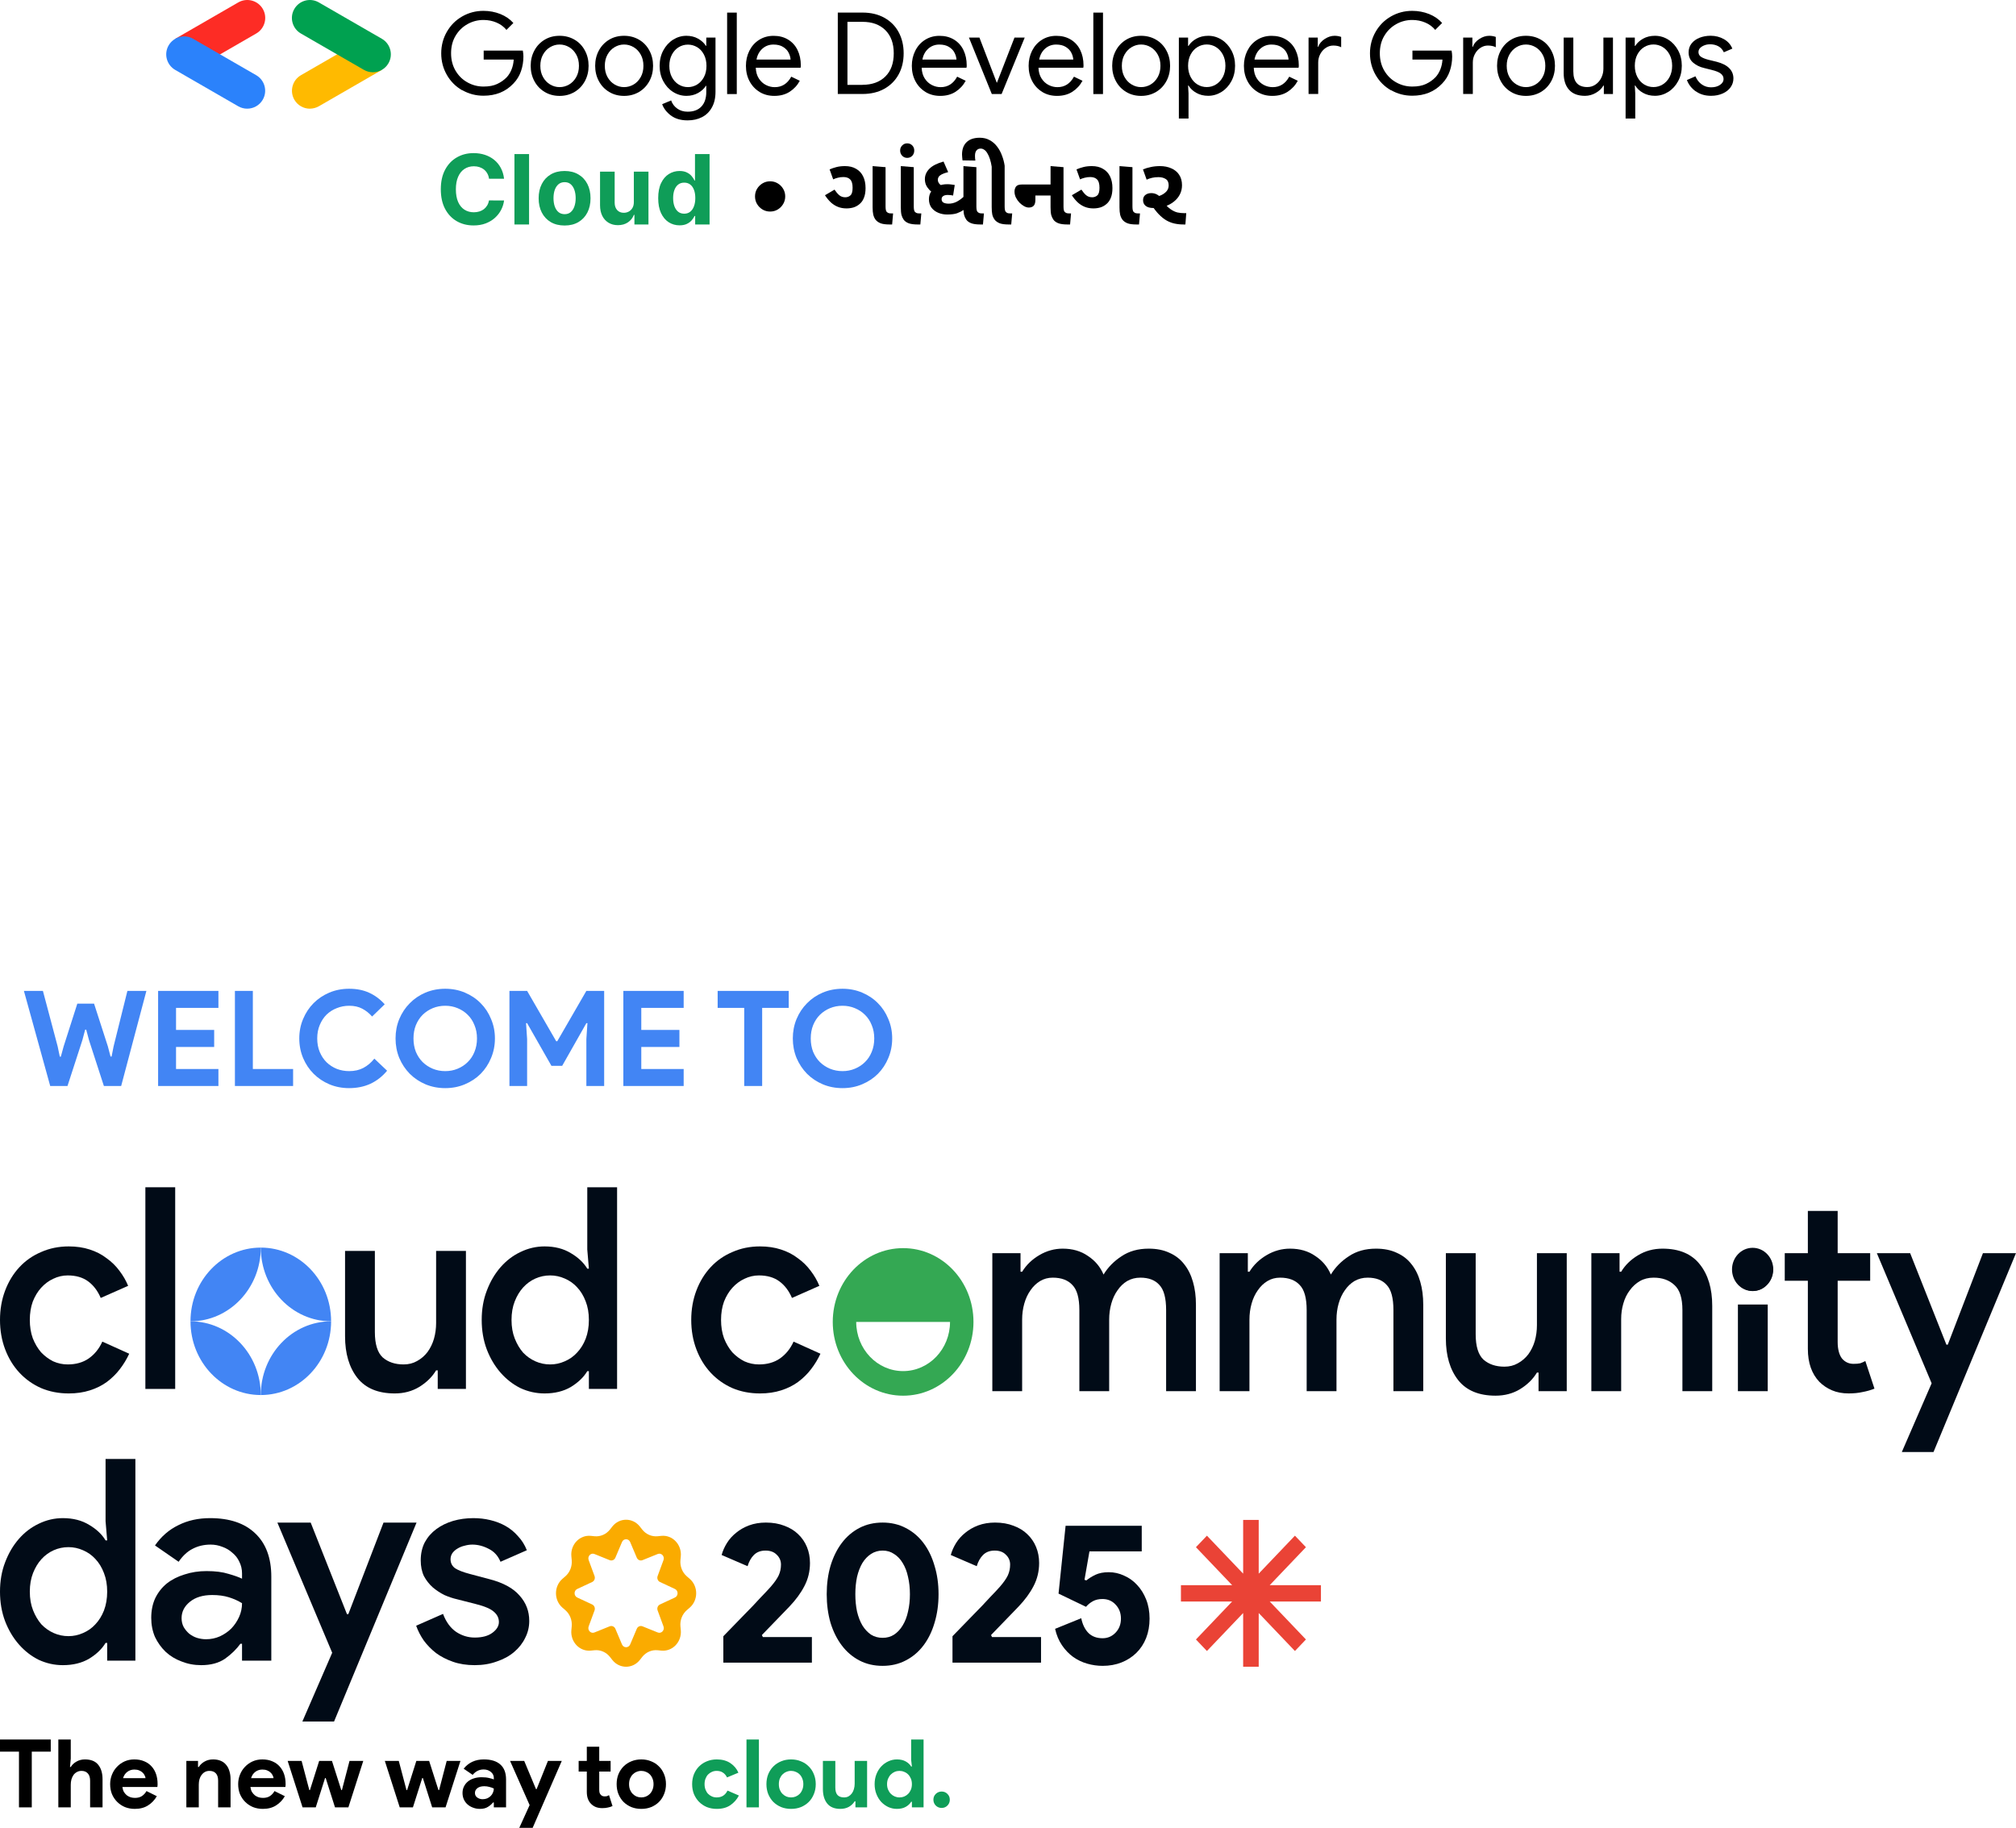 <svg width="4997" height="4531" viewBox="0 0 4997 4531" fill="none" xmlns="http://www.w3.org/2000/svg">
<path d="M1145.73 223.854C1129.66 214.671 1116.97 201.984 1107.66 185.793C1098.36 169.602 1093.65 151.719 1093.65 132.265C1093.65 112.812 1098.36 94.808 1107.66 78.738C1116.97 62.547 1129.66 49.86 1145.73 40.677C1161.8 31.494 1179.32 26.902 1198.29 26.902C1213.15 26.902 1227.04 29.561 1240.21 34.756C1253.26 40.073 1264.02 47.443 1272.48 56.989L1255.32 74.147C1248.91 66.293 1240.7 60.13 1230.67 55.901C1220.64 51.672 1209.89 49.498 1198.41 49.498C1184.27 49.498 1171.1 52.881 1158.78 59.768C1146.45 66.655 1136.54 76.322 1129.17 88.767C1121.68 101.212 1118.06 115.712 1118.06 132.024C1118.06 148.335 1121.8 162.835 1129.17 175.28C1136.54 187.726 1146.45 197.513 1158.78 204.279C1171.1 211.167 1184.27 214.55 1198.41 214.55C1212.54 214.55 1223.3 212.375 1232.36 208.146C1241.42 203.917 1249.4 198.359 1256.16 191.351C1261 186.034 1264.98 179.63 1268 172.139C1271.03 164.647 1272.84 156.431 1273.32 147.611H1198.89V125.378H1295.92C1296.88 130.695 1297.37 135.528 1297.37 139.998C1297.37 152.444 1295.43 164.527 1291.45 176.247C1287.46 187.967 1281.18 198.238 1272.6 207.058C1253.63 227.237 1228.86 237.266 1198.41 237.266C1179.44 237.266 1161.92 232.674 1145.85 223.491L1145.73 223.854Z" fill="black"/>
<path d="M1350.07 227.921C1339.19 221.397 1330.62 212.455 1324.57 201.097C1318.41 189.739 1315.39 177.052 1315.39 163.157C1315.39 149.262 1318.41 136.575 1324.57 125.217C1330.62 113.859 1339.19 104.918 1350.07 98.393C1360.94 91.868 1373.27 88.727 1387.04 88.727C1400.82 88.727 1413.14 91.989 1424.14 98.393C1435.13 104.797 1443.71 113.859 1449.75 125.217C1455.91 136.575 1458.94 149.262 1458.94 163.157C1458.94 177.052 1455.91 189.739 1449.75 201.097C1443.59 212.455 1435.13 221.397 1424.14 227.921C1413.14 234.446 1400.82 237.709 1387.04 237.709C1373.27 237.709 1360.94 234.446 1350.07 227.921ZM1410.72 209.435C1418.1 205.085 1423.9 198.923 1428.37 190.948C1432.84 182.973 1435.01 173.669 1435.01 163.157C1435.01 152.645 1432.84 143.341 1428.37 135.367C1423.9 127.392 1418.1 121.229 1410.72 116.88C1403.35 112.53 1395.5 110.355 1387.04 110.355C1378.58 110.355 1370.97 112.53 1363.6 116.88C1356.23 121.229 1350.43 127.392 1345.96 135.367C1341.49 143.341 1339.31 152.645 1339.31 163.157C1339.31 173.669 1341.49 182.973 1345.96 190.948C1350.43 198.923 1356.23 205.085 1363.6 209.435C1370.97 213.784 1378.7 215.959 1387.04 215.959C1395.38 215.959 1403.35 213.784 1410.72 209.435Z" fill="black"/>
<path d="M1509.9 227.921C1499.02 221.397 1490.44 212.455 1484.4 201.097C1478.24 189.739 1475.22 177.052 1475.22 163.157C1475.22 149.262 1478.24 136.575 1484.4 125.217C1490.44 113.859 1499.02 104.918 1509.9 98.393C1520.77 91.868 1533.1 88.727 1546.87 88.727C1560.64 88.727 1572.97 91.989 1583.96 98.393C1594.96 104.797 1603.54 113.859 1609.58 125.217C1615.74 136.575 1618.76 149.262 1618.76 163.157C1618.76 177.052 1615.74 189.739 1609.58 201.097C1603.42 212.455 1594.96 221.397 1583.96 227.921C1572.97 234.446 1560.64 237.709 1546.87 237.709C1533.1 237.709 1520.77 234.446 1509.9 227.921ZM1570.55 209.435C1577.92 205.085 1583.72 198.923 1588.19 190.948C1592.66 182.973 1594.84 173.669 1594.84 163.157C1594.84 152.645 1592.66 143.341 1588.19 135.367C1583.72 127.392 1577.92 121.229 1570.55 116.88C1563.18 112.53 1555.33 110.355 1546.87 110.355C1538.41 110.355 1530.8 112.53 1523.43 116.88C1516.06 121.229 1510.26 127.392 1505.79 135.367C1501.32 143.341 1499.14 152.645 1499.14 163.157C1499.14 173.669 1501.32 182.973 1505.79 190.948C1510.26 198.923 1516.06 205.085 1523.43 209.435C1530.8 213.784 1538.53 215.959 1546.87 215.959C1555.21 215.959 1563.18 213.784 1570.55 209.435Z" fill="black"/>
<path d="M1663.05 286.403C1652.29 278.307 1645.04 268.883 1641.3 258.25L1663.53 248.946C1666.31 257.162 1671.38 263.929 1678.63 269.124C1685.88 274.32 1694.46 276.857 1704.49 276.857C1719.35 276.857 1730.71 272.507 1738.69 263.929C1746.66 255.35 1750.65 243.267 1750.65 227.801V212.818H1749.56C1745.09 219.947 1738.57 225.867 1730.11 230.58C1721.65 235.292 1712.1 237.588 1701.35 237.588C1689.51 237.588 1678.51 234.325 1668.36 227.921C1658.21 221.518 1650.12 212.576 1644.08 201.339C1638.04 189.981 1635.02 177.294 1635.02 163.157C1635.02 149.02 1638.04 136.212 1644.08 124.975C1650.12 113.738 1658.21 104.797 1668.36 98.393C1678.51 91.989 1689.51 88.727 1701.35 88.727C1712.1 88.727 1721.65 91.022 1730.11 95.734C1738.57 100.447 1745.09 106.367 1749.56 113.496H1750.65V93.197H1773.49V227.438C1773.49 242.904 1770.46 255.954 1764.42 266.587C1758.38 277.34 1750.17 285.315 1739.77 290.511C1729.38 295.827 1717.54 298.365 1704.37 298.365C1687.46 298.365 1673.68 294.377 1662.93 286.282L1663.05 286.403ZM1727.93 209.556C1734.82 205.327 1740.5 199.164 1744.73 191.31C1748.96 183.456 1751.13 174.032 1751.13 163.278C1751.13 152.524 1748.96 143.1 1744.73 135.125C1740.5 127.15 1734.94 120.988 1727.93 116.88C1720.93 112.771 1713.31 110.597 1705.1 110.597C1696.88 110.597 1689.15 112.771 1682.26 117.001C1675.25 121.23 1669.69 127.392 1665.46 135.246C1661.24 143.22 1659.06 152.524 1659.06 163.278C1659.06 174.032 1661.24 183.456 1665.46 191.31C1669.69 199.164 1675.25 205.327 1682.26 209.556C1689.27 213.785 1696.88 215.959 1705.1 215.959C1713.31 215.959 1720.93 213.785 1727.93 209.556Z" fill="black"/>
<path d="M1802.31 31.25H1826.24V233.155H1802.31V31.25Z" fill="black"/>
<path d="M1883 228.011C1872.36 221.608 1864.03 212.787 1857.98 201.55C1851.94 190.313 1848.92 177.505 1848.92 163.247C1848.92 149.714 1851.7 137.269 1857.38 125.911C1863.06 114.553 1871.03 105.491 1881.55 98.845C1892.06 92.2 1903.9 88.816 1917.55 88.816C1931.21 88.816 1942.93 91.837 1953.2 97.999C1963.47 104.162 1971.32 112.74 1976.76 123.857C1982.2 134.973 1984.98 147.781 1984.98 162.16C1984.98 164.818 1984.73 166.63 1984.37 167.838H1873.33C1873.69 178.351 1876.23 187.292 1880.94 194.542C1885.65 201.792 1891.57 207.229 1898.58 210.733C1905.59 214.358 1912.96 216.049 1920.45 216.049C1938.09 216.049 1951.75 207.471 1961.29 190.071L1982.44 200.221C1976.4 211.458 1968.06 220.52 1957.43 227.407C1946.79 234.295 1934.11 237.678 1919.24 237.678C1905.71 237.678 1893.63 234.536 1883 228.132V228.011ZM1959.6 147.66C1959.24 141.981 1957.67 136.423 1954.77 130.744C1951.99 125.065 1947.4 120.353 1941.11 116.365C1934.83 112.378 1926.74 110.445 1917.07 110.445C1906.56 110.445 1897.37 113.828 1889.76 120.594C1882.15 127.361 1877.2 136.423 1875.14 147.66H1959.72H1959.6Z" fill="black"/>
<path d="M2076.62 31.168H2137.76C2158.42 31.168 2176.54 35.397 2191.89 43.975C2207.35 52.554 2219.2 64.396 2227.41 79.62C2235.63 94.845 2239.86 112.365 2239.86 132.06C2239.86 151.755 2235.75 169.275 2227.41 184.5C2219.07 199.724 2207.23 211.565 2191.89 220.144C2176.42 228.723 2158.42 232.952 2137.76 232.952H2076.62V31.047V31.168ZM2137.76 210.236C2161.68 210.236 2180.53 203.349 2194.43 189.695C2208.32 176.042 2215.33 156.83 2215.33 132.181C2215.33 107.532 2208.32 88.441 2194.43 74.666C2180.53 60.892 2161.68 54.125 2137.76 54.125H2100.54V210.357H2137.76V210.236Z" fill="black"/>
<path d="M2294.19 228.011C2283.56 221.608 2275.22 212.787 2269.18 201.55C2263.14 190.313 2260.12 177.505 2260.12 163.247C2260.12 149.714 2262.9 137.269 2268.58 125.911C2274.25 114.553 2282.23 105.491 2292.74 98.845C2303.25 92.2 2315.09 88.816 2328.75 88.816C2342.4 88.816 2354.12 91.837 2364.39 97.999C2374.66 104.162 2382.52 112.74 2387.95 123.857C2393.39 134.973 2396.17 147.781 2396.17 162.16C2396.17 164.818 2395.93 166.63 2395.57 167.838H2284.52C2284.89 178.351 2287.42 187.292 2292.14 194.542C2296.85 201.792 2302.77 207.229 2309.78 210.733C2316.79 214.358 2324.16 216.049 2331.65 216.049C2349.29 216.049 2362.94 207.471 2372.49 190.071L2393.63 200.221C2387.59 211.458 2379.25 220.52 2368.62 227.407C2357.99 234.295 2345.3 237.678 2330.44 237.678C2316.91 237.678 2304.82 234.536 2294.19 228.132V228.011ZM2370.8 147.66C2370.43 141.981 2368.86 136.423 2365.96 130.744C2363.18 125.065 2358.59 120.353 2352.31 116.365C2346.03 112.378 2337.93 110.445 2328.26 110.445C2317.75 110.445 2308.57 113.828 2300.96 120.594C2293.35 127.361 2288.39 136.423 2286.34 147.66H2370.92H2370.8Z" fill="black"/>
<path d="M2401.7 93.172H2427.68L2470.58 204.818H2471.18L2514.56 93.172H2539.93L2482.66 233.092H2458.37L2401.7 93.172Z" fill="black"/>
<path d="M2583.71 228.011C2573.07 221.608 2564.74 212.787 2558.69 201.55C2552.65 190.313 2549.63 177.505 2549.63 163.247C2549.63 149.714 2552.41 137.269 2558.09 125.911C2563.77 114.553 2571.74 105.491 2582.26 98.845C2592.77 92.2 2604.61 88.816 2618.26 88.816C2631.92 88.816 2643.64 91.837 2653.91 97.999C2664.18 104.162 2672.03 112.74 2677.47 123.857C2682.91 134.973 2685.69 147.781 2685.69 162.16C2685.69 164.818 2685.44 166.63 2685.08 167.838H2574.04C2574.4 178.351 2576.94 187.292 2581.65 194.542C2586.36 201.792 2592.29 207.229 2599.29 210.733C2606.3 214.358 2613.67 216.049 2621.16 216.049C2638.8 216.049 2652.46 207.471 2662 190.071L2683.15 200.221C2677.11 211.458 2668.77 220.52 2658.14 227.407C2647.5 234.295 2634.82 237.678 2619.96 237.678C2606.42 237.678 2594.34 234.536 2583.71 228.132V228.011ZM2660.31 147.66C2659.95 141.981 2658.38 136.423 2655.48 130.744C2652.7 125.065 2648.11 120.353 2641.83 116.365C2635.54 112.378 2627.45 110.445 2617.78 110.445C2607.27 110.445 2598.09 113.828 2590.47 120.594C2582.86 127.361 2577.91 136.423 2575.85 147.66H2660.43H2660.31Z" fill="black"/>
<path d="M2710.03 31.25H2733.96V233.155H2710.03V31.25Z" fill="black"/>
<path d="M2791.42 227.921C2780.55 221.397 2771.97 212.455 2765.93 201.097C2759.76 189.739 2756.74 177.052 2756.74 163.157C2756.74 149.262 2759.76 136.575 2765.93 125.217C2771.97 113.859 2780.55 104.918 2791.42 98.393C2802.29 91.868 2814.62 88.727 2828.39 88.727C2842.17 88.727 2854.49 91.989 2865.49 98.393C2876.48 104.797 2885.06 113.859 2891.1 125.217C2897.27 136.575 2900.29 149.262 2900.29 163.157C2900.29 177.052 2897.27 189.739 2891.1 201.097C2884.94 212.455 2876.48 221.397 2865.49 227.921C2854.49 234.446 2842.17 237.709 2828.39 237.709C2814.62 237.709 2802.29 234.446 2791.42 227.921ZM2852.08 209.435C2859.45 205.085 2865.25 198.923 2869.72 190.948C2874.19 182.973 2876.36 173.669 2876.36 163.157C2876.36 152.645 2874.19 143.341 2869.72 135.367C2865.25 127.392 2859.45 121.229 2852.08 116.88C2844.71 112.53 2836.85 110.355 2828.39 110.355C2819.94 110.355 2812.32 112.53 2804.95 116.88C2797.58 121.229 2791.78 127.392 2787.31 135.367C2782.84 143.341 2780.67 152.645 2780.67 163.157C2780.67 173.669 2782.84 182.973 2787.31 190.948C2791.78 198.923 2797.58 205.085 2804.95 209.435C2812.32 213.784 2820.06 215.959 2828.39 215.959C2836.73 215.959 2844.71 213.784 2852.08 209.435Z" fill="black"/>
<path d="M2922.03 93.197H2944.87V113.738H2945.96C2950.43 106.609 2956.95 100.568 2965.41 95.855C2973.87 91.143 2983.65 88.727 2994.77 88.727C3006.85 88.727 3017.85 91.989 3028 98.393C3038.15 104.797 3046.24 113.738 3052.29 124.975C3058.33 136.212 3061.35 148.899 3061.35 163.036C3061.35 177.173 3058.33 189.86 3052.29 201.097C3046.24 212.334 3038.15 221.276 3028 227.68C3017.85 234.084 3006.73 237.467 2994.77 237.467C2983.65 237.467 2973.87 235.05 2965.29 230.217C2956.71 225.384 2950.31 219.343 2945.96 211.972H2944.87L2945.96 231.426V293.773H2922.03V92.956V93.197ZM3014.1 209.314C3021.11 204.964 3026.79 198.802 3031.02 190.827C3035.25 182.852 3037.42 173.548 3037.42 163.036C3037.42 152.524 3035.25 143.22 3031.02 135.246C3026.79 127.271 3021.11 121.109 3014.1 116.759C3007.1 112.409 2999.36 110.234 2991.15 110.234C2982.93 110.234 2975.2 112.409 2968.19 116.638C2961.18 120.867 2955.5 127.029 2951.27 135.004C2947.04 142.979 2944.87 152.403 2944.87 163.036C2944.87 173.669 2947.04 182.852 2951.27 190.948C2955.5 199.043 2961.18 205.206 2968.19 209.435C2975.2 213.664 2982.93 215.839 2991.15 215.839C2999.36 215.839 3007.1 213.664 3014.1 209.314Z" fill="black"/>
<path d="M3117.32 228.011C3106.69 221.608 3098.35 212.787 3092.31 201.55C3086.27 190.313 3083.25 177.505 3083.25 163.247C3083.25 149.714 3086.03 137.269 3091.71 125.911C3097.39 114.553 3105.36 105.491 3115.87 98.845C3126.39 92.2 3138.23 88.816 3151.88 88.816C3165.53 88.816 3177.26 91.837 3187.53 97.999C3197.8 104.162 3205.65 112.74 3211.09 123.857C3216.52 134.973 3219.3 147.781 3219.3 162.16C3219.3 164.818 3219.06 166.63 3218.7 167.838H3107.66C3108.02 178.351 3110.56 187.292 3115.27 194.542C3119.98 201.792 3125.9 207.229 3132.91 210.733C3139.92 214.358 3147.29 216.049 3154.78 216.049C3172.42 216.049 3186.08 207.471 3195.62 190.071L3216.77 200.221C3210.72 211.458 3202.39 220.52 3191.75 227.407C3181.12 234.295 3168.43 237.678 3153.57 237.678C3140.04 237.678 3127.96 234.536 3117.32 228.132V228.011ZM3193.93 147.66C3193.57 141.981 3192 136.423 3189.1 130.744C3186.32 125.065 3181.73 120.353 3175.44 116.365C3169.16 112.378 3161.06 110.445 3151.4 110.445C3140.89 110.445 3131.7 113.828 3124.09 120.594C3116.48 127.361 3111.52 136.423 3109.47 147.66H3194.05H3193.93Z" fill="black"/>
<path d="M3243.48 93.197H3266.31V116.034H3267.4C3270.06 108.301 3275.5 101.897 3283.59 96.58C3291.81 91.264 3299.9 88.727 3308 88.727C3313.8 88.727 3319.24 89.693 3324.31 91.506V117.121C3319.24 114.342 3312.71 112.892 3304.62 112.892C3298.09 112.892 3291.93 114.826 3286.13 118.692C3280.33 122.559 3275.86 127.634 3272.48 134.037C3269.09 140.441 3267.4 147.449 3267.4 154.941V232.996H3243.48V93.076V93.197Z" fill="black"/>
<path d="M3447.81 223.854C3431.74 214.671 3419.05 201.984 3409.75 185.793C3400.45 169.602 3395.73 151.719 3395.73 132.265C3395.73 112.812 3400.45 94.808 3409.75 78.738C3419.05 62.547 3431.74 49.86 3447.81 40.677C3463.88 31.494 3481.4 26.902 3500.37 26.902C3515.23 26.902 3529.13 29.561 3542.3 34.756C3555.35 40.073 3566.1 47.443 3574.56 56.989L3557.4 74.147C3551 66.293 3542.78 60.13 3532.75 55.901C3522.73 51.672 3511.97 49.498 3500.49 49.498C3486.36 49.498 3473.19 52.881 3460.86 59.768C3448.54 66.655 3438.63 76.322 3431.26 88.767C3423.77 101.212 3420.14 115.712 3420.14 132.024C3420.14 148.335 3423.89 162.835 3431.26 175.28C3438.63 187.726 3448.54 197.513 3460.86 204.279C3473.19 211.167 3486.36 214.55 3500.49 214.55C3514.63 214.55 3525.38 212.375 3534.45 208.146C3543.51 203.917 3551.48 198.359 3558.25 191.351C3563.08 186.034 3567.07 179.63 3570.09 172.139C3573.11 164.647 3574.92 156.431 3575.41 147.611H3500.98V125.378H3598C3598.97 130.695 3599.45 135.528 3599.45 139.998C3599.45 152.444 3597.52 164.527 3593.53 176.247C3589.54 187.967 3583.26 198.238 3574.68 207.058C3555.71 227.237 3530.94 237.266 3500.49 237.266C3481.52 237.266 3464 232.674 3447.93 223.491L3447.81 223.854Z" fill="black"/>
<path d="M3626.72 93.197H3649.56V116.034H3650.64C3653.3 108.301 3658.74 101.897 3666.83 96.58C3675.05 91.264 3683.15 88.727 3691.24 88.727C3697.04 88.727 3702.48 89.693 3707.55 91.506V117.121C3702.48 114.342 3695.95 112.892 3687.86 112.892C3681.33 112.892 3675.17 114.826 3669.37 118.692C3663.57 122.559 3659.1 127.634 3655.72 134.037C3652.33 140.441 3650.64 147.449 3650.64 154.941V232.996H3626.72V93.076V93.197Z" fill="black"/>
<path d="M3745.4 227.921C3734.52 221.397 3725.94 212.455 3719.9 201.097C3713.74 189.739 3710.72 177.052 3710.72 163.157C3710.72 149.262 3713.74 136.575 3719.9 125.217C3725.94 113.859 3734.52 104.918 3745.4 98.393C3756.27 91.868 3768.6 88.727 3782.37 88.727C3796.14 88.727 3808.47 91.989 3819.46 98.393C3830.46 104.797 3839.04 113.859 3845.08 125.217C3851.24 136.575 3854.26 149.262 3854.26 163.157C3854.26 177.052 3851.24 189.739 3845.08 201.097C3838.92 212.455 3830.46 221.397 3819.46 227.921C3808.47 234.446 3796.14 237.709 3782.37 237.709C3768.6 237.709 3756.27 234.446 3745.4 227.921ZM3806.05 209.435C3813.42 205.085 3819.22 198.923 3823.69 190.948C3828.16 182.973 3830.34 173.669 3830.34 163.157C3830.34 152.645 3828.16 143.341 3823.69 135.367C3819.22 127.392 3813.42 121.229 3806.05 116.88C3798.68 112.53 3790.83 110.355 3782.37 110.355C3773.91 110.355 3766.3 112.53 3758.93 116.88C3751.56 121.229 3745.76 127.392 3741.29 135.367C3736.82 143.341 3734.64 152.645 3734.64 163.157C3734.64 173.669 3736.82 182.973 3741.29 190.948C3745.76 198.923 3751.56 205.085 3758.93 209.435C3766.3 213.784 3774.03 215.959 3782.37 215.959C3790.71 215.959 3798.68 213.784 3806.05 209.435Z" fill="black"/>
<path d="M3889.25 222.58C3880.31 212.672 3875.84 198.776 3875.84 181.135V93.172H3899.76V177.148C3899.76 202.885 3911.36 215.813 3934.44 215.813C3942.17 215.813 3949.06 213.638 3955.22 209.289C3961.38 204.939 3965.97 199.38 3969.36 192.372C3972.62 185.485 3974.31 178.115 3974.31 170.382V93.172H3997.99V233.092H3975.4V212.188H3974.31C3970.2 219.317 3963.92 225.359 3955.58 230.192C3947.25 235.025 3938.18 237.563 3928.64 237.563C3911.36 237.563 3898.19 232.608 3889.25 222.58Z" fill="black"/>
<path d="M4029.32 93.197H4052.16V113.738H4053.24C4057.72 106.609 4064.24 100.568 4072.7 95.855C4081.16 91.143 4090.94 88.727 4102.06 88.727C4114.14 88.727 4125.14 91.989 4135.29 98.393C4145.44 104.797 4153.53 113.738 4159.57 124.975C4165.62 136.212 4168.64 148.899 4168.64 163.036C4168.64 177.173 4165.62 189.86 4159.57 201.097C4153.53 212.334 4145.44 221.276 4135.29 227.68C4125.14 234.084 4114.02 237.467 4102.06 237.467C4090.94 237.467 4081.16 235.05 4072.58 230.217C4064 225.384 4057.59 219.343 4053.24 211.972H4052.16L4053.24 231.426V293.773H4029.32V92.956V93.197ZM4121.39 209.314C4128.4 204.964 4134.08 198.802 4138.31 190.827C4142.54 182.852 4144.71 173.548 4144.71 163.036C4144.71 152.524 4142.54 143.22 4138.31 135.246C4134.08 127.271 4128.4 121.109 4121.39 116.759C4114.38 112.409 4106.65 110.234 4098.43 110.234C4090.22 110.234 4082.49 112.409 4075.48 116.638C4068.47 120.867 4062.79 127.029 4058.56 135.004C4054.33 142.979 4052.16 152.403 4052.16 163.036C4052.16 173.669 4054.33 182.852 4058.56 190.948C4062.79 199.043 4068.47 205.206 4075.48 209.435C4082.49 213.664 4090.22 215.839 4098.43 215.839C4106.65 215.839 4114.38 213.664 4121.39 209.314Z" fill="black"/>
<path d="M4203.04 226.366C4192.65 218.875 4185.52 209.571 4181.29 198.455L4202.43 189.151C4206.18 197.971 4211.5 204.738 4218.38 209.45C4225.27 214.162 4232.76 216.458 4240.86 216.458C4249.92 216.458 4257.41 214.525 4263.21 210.538C4269.13 206.55 4272.15 201.838 4272.15 196.159C4272.15 190.48 4269.98 186.251 4265.51 182.626C4261.04 179.001 4253.55 175.981 4242.79 173.322L4223.58 168.489C4213.07 166.073 4204.13 161.602 4196.63 155.198C4189.14 148.794 4185.52 140.336 4185.52 129.824C4185.52 121.124 4188.06 113.754 4193.01 107.591C4197.96 101.429 4204.61 96.717 4212.95 93.454C4221.16 90.313 4230.22 88.621 4240.01 88.621C4252.09 88.621 4262.97 91.4 4272.88 96.958C4282.79 102.516 4289.79 110.37 4293.9 120.52L4272.76 129.582C4269.74 122.816 4265.14 117.862 4259.1 114.599C4253.06 111.337 4246.17 109.766 4238.68 109.766C4231.19 109.766 4224.79 111.579 4218.87 115.083C4212.95 118.708 4209.93 123.299 4209.93 128.857C4209.93 133.69 4211.86 137.557 4215.73 140.457C4219.59 143.236 4225.75 145.773 4234.21 148.069L4255.12 153.144C4269.01 156.769 4279.4 162.085 4286.29 169.093C4293.18 176.101 4296.56 184.559 4296.56 194.346C4296.56 202.442 4294.26 209.813 4289.55 216.337C4284.84 222.983 4278.31 228.058 4269.86 231.804C4261.4 235.549 4251.85 237.483 4241.1 237.483C4226.24 237.483 4213.67 233.737 4203.28 226.245L4203.04 226.366Z" fill="black"/>
<path d="M544.793 135.209L635.174 83.011C656.44 70.686 663.689 43.5 651.485 22.234C639.161 0.968 611.974 -6.282 590.708 5.922L434.477 96.06L544.793 135.088V135.209Z" fill="#FD2C25"/>
<path d="M612.752 269.373C628.097 269.373 643.08 261.399 651.296 247.141C663.621 225.875 656.25 198.688 634.984 186.364L478.752 96.225C457.487 83.901 430.3 91.271 417.975 112.537C405.651 133.803 413.021 160.99 434.287 173.314L590.519 263.453C597.527 267.44 605.14 269.373 612.752 269.373Z" fill="#2B82FB"/>
<path d="M768.162 269.312C775.653 269.312 783.386 267.378 790.394 263.391L946.626 173.253L837.759 133.379L745.929 186.423C724.663 198.747 717.413 225.934 729.617 247.2C737.833 261.458 752.816 269.432 768.162 269.432V269.312Z" fill="#FFBA00"/>
<path d="M924.275 179.123C939.621 179.123 954.603 171.149 962.82 156.891C975.144 135.625 967.774 108.438 946.508 96.114L790.276 5.975C769.01 -6.349 741.823 1.021 729.499 22.287C717.174 43.553 724.545 70.74 745.811 83.064L902.043 173.203C909.051 177.19 916.663 179.123 924.275 179.123Z" fill="#00A150"/>
<path d="M1249.4 443.015H1212.14C1211.46 438.186 1210.07 433.897 1207.97 430.147C1205.87 426.34 1203.18 423.102 1199.89 420.432C1196.6 417.762 1192.8 415.716 1188.49 414.296C1184.24 412.876 1179.62 412.166 1174.63 412.166C1165.61 412.166 1157.76 414.41 1151.06 418.898C1144.37 423.329 1139.18 429.806 1135.5 438.328C1131.81 446.793 1129.97 457.076 1129.97 469.177C1129.97 481.619 1131.81 492.073 1135.5 500.538C1139.24 509.003 1144.46 515.395 1151.15 519.713C1157.84 524.03 1165.58 526.189 1174.37 526.189C1179.31 526.189 1183.87 525.536 1188.07 524.229C1192.32 522.922 1196.09 521.019 1199.38 518.519C1202.67 515.963 1205.39 512.867 1207.55 509.231C1209.76 505.595 1211.29 501.447 1212.14 496.789L1249.4 496.959C1248.43 504.97 1246.02 512.696 1242.17 520.139C1238.37 527.524 1233.24 534.143 1226.77 539.995C1220.36 545.79 1212.71 550.392 1203.8 553.8C1194.96 557.152 1184.95 558.828 1173.78 558.828C1158.24 558.828 1144.34 555.306 1132.09 548.261C1119.9 541.216 1110.26 531.018 1103.17 517.667C1096.14 504.316 1092.62 488.153 1092.62 469.177C1092.62 450.145 1096.2 433.953 1103.34 420.602C1110.49 407.251 1120.19 397.082 1132.43 390.094C1144.68 383.049 1158.46 379.527 1173.78 379.527C1183.87 379.527 1193.23 380.947 1201.85 383.788C1210.52 386.628 1218.21 390.776 1224.9 396.23C1231.59 401.627 1237.04 408.246 1241.23 416.086C1245.48 423.926 1248.21 432.902 1249.4 443.015Z" fill="#0F9D58"/>
<path d="M1311.37 381.913V556.442H1275.13V381.913H1311.37Z" fill="#0F9D58"/>
<path d="M1399.43 558.999C1386.22 558.999 1374.79 556.186 1365.15 550.562C1355.56 544.881 1348.16 536.984 1342.95 526.871C1337.73 516.701 1335.12 504.913 1335.12 491.505C1335.12 477.983 1337.73 466.166 1342.95 456.054C1348.16 445.884 1355.56 437.987 1365.15 432.363C1374.79 426.681 1386.22 423.841 1399.43 423.841C1412.64 423.841 1424.04 426.681 1433.62 432.363C1443.27 437.987 1450.69 445.884 1455.91 456.054C1461.13 466.166 1463.74 477.983 1463.74 491.505C1463.74 504.913 1461.13 516.701 1455.91 526.871C1450.69 536.984 1443.27 544.881 1433.62 550.562C1424.04 556.186 1412.64 558.999 1399.43 558.999ZM1399.6 530.876C1405.61 530.876 1410.63 529.172 1414.66 525.763C1418.68 522.298 1421.72 517.582 1423.76 511.617C1425.86 505.651 1426.9 498.862 1426.9 491.249C1426.9 483.636 1425.86 476.847 1423.76 470.882C1421.72 464.916 1418.68 460.201 1414.66 456.735C1410.63 453.27 1405.61 451.537 1399.6 451.537C1393.53 451.537 1388.43 453.27 1384.29 456.735C1380.2 460.201 1377.11 464.916 1375.02 470.882C1372.97 476.847 1371.95 483.636 1371.95 491.249C1371.95 498.862 1372.97 505.651 1375.02 511.617C1377.11 517.582 1380.2 522.298 1384.29 525.763C1388.43 529.172 1393.53 530.876 1399.6 530.876Z" fill="#0F9D58"/>
<path d="M1571.09 500.709V425.545H1607.33V556.442H1572.53V532.666H1571.17C1568.22 540.336 1563.32 546.5 1556.46 551.159C1549.65 555.817 1541.34 558.147 1531.53 558.147C1522.8 558.147 1515.12 556.158 1508.48 552.181C1501.85 548.204 1496.66 542.551 1492.91 535.222C1489.23 527.894 1487.36 519.116 1487.3 508.89V425.545H1523.54V502.413C1523.59 510.14 1525.66 516.247 1529.75 520.735C1533.83 525.223 1539.3 527.468 1546.16 527.468C1550.53 527.468 1554.61 526.473 1558.41 524.485C1562.21 522.44 1565.28 519.428 1567.6 515.452C1569.98 511.475 1571.14 506.56 1571.09 500.709Z" fill="#0F9D58"/>
<path d="M1684.46 558.573C1674.53 558.573 1665.54 556.016 1657.49 550.903C1649.5 545.733 1643.14 538.148 1638.44 528.149C1633.79 518.093 1631.46 505.765 1631.46 491.164C1631.46 476.165 1633.87 463.695 1638.69 453.753C1643.51 443.754 1649.92 436.283 1657.92 431.34C1665.97 426.34 1674.79 423.841 1684.37 423.841C1691.69 423.841 1697.78 425.091 1702.66 427.59C1707.59 430.033 1711.56 433.101 1714.57 436.794C1717.63 440.43 1719.96 444.009 1721.54 447.532H1722.65V381.913H1758.8V556.442H1723.08V535.478H1721.54C1719.84 539.114 1717.43 542.722 1714.31 546.301C1711.25 549.823 1707.25 552.749 1702.32 555.079C1697.44 557.408 1691.49 558.573 1684.46 558.573ZM1695.94 529.683C1701.78 529.683 1706.72 528.092 1710.74 524.911C1714.82 521.673 1717.94 517.156 1720.1 511.361C1722.31 505.566 1723.42 498.777 1723.42 490.994C1723.42 483.21 1722.34 476.449 1720.18 470.711C1718.03 464.973 1714.91 460.542 1710.83 457.417C1706.74 454.292 1701.78 452.73 1695.94 452.73C1689.99 452.73 1684.97 454.349 1680.88 457.588C1676.8 460.826 1673.71 465.314 1671.61 471.052C1669.51 476.79 1668.47 483.437 1668.47 490.994C1668.47 498.607 1669.51 505.339 1671.61 511.191C1673.77 516.986 1676.86 521.531 1680.88 524.826C1684.97 528.064 1689.99 529.683 1695.94 529.683Z" fill="#0F9D58"/>
<path d="M1908.88 524.4C1902.02 524.4 1895.75 522.724 1890.08 519.372C1884.41 515.963 1879.87 511.418 1876.47 505.737C1873.12 500.055 1871.45 493.777 1871.45 486.903C1871.45 479.972 1873.12 473.694 1876.47 468.07C1879.87 462.388 1884.41 457.872 1890.08 454.52C1895.75 451.111 1902.02 449.406 1908.88 449.406C1915.8 449.406 1922.06 451.111 1927.68 454.52C1933.35 457.872 1937.86 462.388 1941.2 468.07C1944.6 473.694 1946.31 479.972 1946.31 486.903C1946.31 493.777 1944.6 500.055 1941.2 505.737C1937.86 511.418 1933.35 515.963 1927.68 519.372C1922.06 522.724 1915.8 524.4 1908.88 524.4Z" fill="black"/>
<path d="M2098.23 516.606C2090.41 516.606 2083.3 515.326 2076.91 512.766C2070.53 510.206 2064.7 506.527 2059.43 501.727C2054.16 496.768 2049.29 490.848 2044.82 483.969L2068.53 470.05C2072.2 475.65 2076.04 480.209 2080.03 483.729C2084.18 487.248 2089.21 489.008 2095.12 489.008C2100.23 489.008 2104.54 487.408 2108.05 484.209C2111.57 481.009 2113.32 474.77 2113.32 465.49C2113.32 455.571 2111.33 448.692 2107.34 444.852C2103.5 440.853 2097.91 438.853 2090.57 438.853C2085.78 438.853 2081.23 439.413 2076.91 440.533C2072.76 441.493 2068.85 442.853 2065.18 444.612L2056.31 419.895C2061.42 417.655 2067.09 415.735 2073.32 414.135C2079.55 412.535 2086.58 411.735 2094.4 411.735C2105.26 411.735 2114.44 413.975 2121.95 418.455C2129.61 422.774 2135.44 429.014 2139.43 437.173C2143.43 445.332 2145.42 455.011 2145.42 466.21C2145.42 475.81 2144.07 483.889 2141.35 490.448C2138.8 496.848 2135.2 501.967 2130.57 505.807C2126.1 509.646 2121.07 512.446 2115.48 514.206C2109.89 515.806 2104.14 516.606 2098.23 516.606ZM2204.83 556.442C2195.09 556.442 2187.58 555.402 2182.31 553.322C2177.04 551.083 2173.05 548.203 2170.33 544.683C2167.78 541.323 2165.86 537.244 2164.59 532.444C2163.47 527.645 2162.91 521.485 2162.91 513.966V411.735L2195.01 414.375V511.566C2195.01 515.086 2195.25 518.046 2195.73 520.445C2196.21 522.685 2197 524.365 2198.12 525.485C2199.88 527.085 2201.79 528.125 2203.87 528.605C2205.95 528.925 2209.22 529.085 2213.69 529.085L2211.3 556.442H2204.83Z" fill="black"/>
<path d="M2274.75 556.442C2265.01 556.442 2257.42 555.402 2251.99 553.322C2246.72 551.243 2242.73 548.363 2240.01 544.683C2237.62 541.323 2235.78 537.404 2234.51 532.924C2233.39 528.285 2232.83 521.965 2232.83 513.966V411.735L2264.93 414.375V511.566C2264.93 515.086 2265.17 518.046 2265.65 520.445C2266.12 522.685 2266.92 524.365 2268.04 525.485C2269.8 527.085 2271.71 528.125 2273.79 528.605C2275.87 528.925 2279.14 529.085 2283.61 529.085L2281.22 556.442H2274.75Z" fill="black"/>
<path d="M2248.64 391.337C2243.69 391.337 2239.53 389.577 2236.18 386.058C2232.83 382.538 2231.15 378.218 2231.15 373.099C2231.15 368.139 2232.83 363.98 2236.18 360.62C2239.53 357.1 2243.69 355.341 2248.64 355.341C2253.75 355.341 2257.98 357.1 2261.33 360.62C2264.53 363.98 2266.12 368.139 2266.12 373.099C2266.12 378.218 2264.53 382.538 2261.33 386.058C2257.98 389.577 2253.75 391.337 2248.64 391.337Z" fill="black"/>
<path d="M2347.57 531.724C2339.74 531.724 2332.4 530.285 2325.53 527.405C2318.66 524.525 2313.07 520.285 2308.76 514.686C2304.61 508.926 2302.53 501.967 2302.53 493.808C2302.53 486.289 2304.45 479.809 2308.28 474.37C2312.11 468.77 2317.46 464.451 2324.33 461.411C2331.2 458.211 2339.1 456.611 2348.05 456.611C2351.72 456.611 2355.07 456.851 2358.11 457.331C2361.3 457.651 2364.09 458.051 2366.49 458.531L2362.42 484.689C2360.82 484.369 2358.9 484.049 2356.67 483.729C2354.59 483.409 2352.12 483.249 2349.24 483.249C2344.13 483.249 2340.3 484.209 2337.74 486.129C2335.19 487.888 2333.91 490.368 2333.91 493.568C2333.91 497.728 2335.59 500.687 2338.94 502.447C2342.3 504.047 2346.45 504.847 2351.4 504.847C2357.95 504.847 2364.25 503.407 2370.32 500.527C2376.55 497.488 2382.86 493.008 2389.25 487.088V519.965C2383.98 523.485 2378.31 526.365 2372.24 528.605C2366.17 530.684 2357.95 531.724 2347.57 531.724ZM2318.1 481.569C2312.19 478.049 2307.32 474.37 2303.49 470.53C2299.82 466.53 2297.02 462.371 2295.11 458.051C2293.35 453.572 2292.47 448.932 2292.47 444.132C2292.47 434.533 2296.14 425.974 2303.49 418.455C2310.84 410.935 2322.57 404.936 2338.7 400.456L2350.2 426.614C2343.33 428.374 2338.06 430.214 2334.39 432.134C2330.72 434.053 2328.16 436.133 2326.73 438.373C2325.29 440.453 2324.57 442.773 2324.57 445.332C2324.57 449.652 2326.17 453.412 2329.36 456.611C2332.71 459.811 2337.75 462.451 2344.45 464.531L2318.1 481.569ZM2429.97 556.442C2420.23 556.442 2412.64 555.402 2407.21 553.322C2401.94 551.243 2397.95 548.363 2395.23 544.683C2392.84 541.323 2391 537.404 2389.73 532.924C2388.61 528.285 2388.05 521.965 2388.05 513.966V411.735L2420.15 414.375V511.566C2420.15 515.086 2420.39 518.046 2420.87 520.445C2421.34 522.685 2422.14 524.365 2423.26 525.485C2425.02 527.085 2426.93 528.125 2429.01 528.605C2431.09 528.925 2434.36 529.085 2438.83 529.085L2436.44 556.442H2429.97Z" fill="black"/>
<path d="M2500.02 556.442C2490.28 556.442 2482.77 555.402 2477.5 553.322C2472.23 551.083 2468.24 548.203 2465.52 544.683C2462.65 540.844 2460.65 536.524 2459.54 531.724C2458.58 526.925 2458.1 521.005 2458.1 513.966V413.175C2456.98 406.136 2455.54 399.897 2453.79 394.457C2452.03 388.858 2449.95 384.138 2447.56 380.298C2445.32 376.299 2442.77 373.339 2439.89 371.419C2437.02 369.339 2433.99 368.299 2430.79 368.299C2426.32 368.299 2422.89 369.819 2420.49 372.859C2417.94 375.739 2416.66 380.218 2416.66 386.298C2416.66 388.218 2416.74 390.217 2416.9 392.297C2417.06 394.217 2417.3 396.137 2417.62 398.057L2385.76 397.577C2385.44 395.337 2385.2 393.017 2385.04 390.617C2384.72 388.218 2384.56 385.738 2384.56 383.178C2384.56 369.899 2388.31 359.66 2395.82 352.461C2403.32 345.102 2414.26 341.422 2428.64 341.422C2437.9 341.422 2446.04 343.422 2453.07 347.421C2460.25 351.261 2466.32 356.46 2471.27 363.02C2476.38 369.579 2480.46 377.019 2483.49 385.338C2486.68 393.497 2488.92 401.976 2490.2 410.775V511.566C2490.2 515.086 2490.44 518.046 2490.92 520.445C2491.39 522.685 2492.19 524.365 2493.31 525.485C2494.91 527.085 2496.74 528.125 2498.82 528.605C2501.06 528.925 2504.41 529.085 2508.88 529.085L2506.49 556.442H2500.02Z" fill="black"/>
<path d="M2645.9 556.442C2636.15 556.442 2628.57 555.402 2623.14 553.322C2617.87 551.243 2613.88 548.363 2611.16 544.683C2608.77 541.323 2606.93 537.404 2605.65 532.924C2604.54 528.285 2603.98 521.965 2603.98 513.966V411.735L2636.08 414.375V511.566C2636.08 515.086 2636.31 518.046 2636.79 520.445C2637.27 522.685 2638.07 524.365 2639.19 525.485C2640.95 527.085 2642.86 528.125 2644.94 528.605C2647.01 528.925 2650.29 529.085 2654.76 529.085L2652.36 556.442H2645.9ZM2550.08 514.446C2546.41 514.446 2542.49 513.326 2538.34 511.086C2534.35 508.846 2530.52 505.887 2526.84 502.207C2523.33 498.527 2520.38 494.288 2517.98 489.488C2515.75 484.689 2514.63 479.809 2514.63 474.85C2514.63 470.21 2515.83 466.13 2518.22 462.611C2520.78 459.091 2525.73 457.331 2533.07 457.331H2614.76V484.689H2566.37V495.488C2566.37 502.207 2564.93 507.087 2562.06 510.126C2559.18 513.006 2555.19 514.446 2550.08 514.446Z" fill="black"/>
<path d="M2710.18 516.606C2702.36 516.606 2695.25 515.326 2688.86 512.766C2682.48 510.206 2676.65 506.527 2671.38 501.727C2666.11 496.768 2661.24 490.848 2656.77 483.969L2680.48 470.05C2684.15 475.65 2687.99 480.209 2691.98 483.729C2696.13 487.248 2701.16 489.008 2707.07 489.008C2712.18 489.008 2716.49 487.408 2720 484.209C2723.52 481.009 2725.27 474.77 2725.27 465.49C2725.27 455.571 2723.28 448.692 2719.29 444.852C2715.45 440.853 2709.86 438.853 2702.52 438.853C2697.73 438.853 2693.18 439.413 2688.86 440.533C2684.71 441.493 2680.8 442.853 2677.13 444.612L2668.26 419.895C2673.37 417.655 2679.04 415.735 2685.27 414.135C2691.5 412.535 2698.53 411.735 2706.35 411.735C2717.21 411.735 2726.39 413.975 2733.9 418.455C2741.56 422.774 2747.39 429.014 2751.38 437.173C2755.38 445.332 2757.37 455.011 2757.37 466.21C2757.37 475.81 2756.01 483.889 2753.3 490.448C2750.75 496.848 2747.15 501.967 2742.52 505.807C2738.05 509.646 2733.02 512.446 2727.43 514.206C2721.84 515.806 2716.09 516.606 2710.18 516.606ZM2816.78 556.442C2807.04 556.442 2799.53 555.402 2794.26 553.322C2788.99 551.083 2785 548.203 2782.28 544.683C2779.73 541.323 2777.81 537.244 2776.54 532.444C2775.42 527.645 2774.86 521.485 2774.86 513.966V411.735L2806.96 414.375V511.566C2806.96 515.086 2807.2 518.046 2807.68 520.445C2808.15 522.685 2808.95 524.365 2810.07 525.485C2811.83 527.085 2813.74 528.125 2815.82 528.605C2817.9 528.925 2821.17 529.085 2825.64 529.085L2823.25 556.442H2816.78Z" fill="black"/>
<path d="M2933.65 556.442C2925.5 556.442 2917.92 555.642 2910.89 554.042C2903.86 552.442 2897.16 549.803 2890.77 546.123C2884.54 542.443 2878.39 537.484 2872.33 531.244C2866.26 524.845 2860.03 516.926 2853.64 507.487L2859.87 488.528C2866.26 487.888 2872.25 486.369 2877.83 483.969C2883.42 481.409 2887.98 478.129 2891.49 474.13C2895 469.97 2896.76 465.091 2896.76 459.491C2896.76 451.972 2894.28 446.692 2889.33 443.652C2884.54 440.613 2878.55 439.093 2871.37 439.093C2865.62 439.093 2860.35 439.653 2855.56 440.773C2850.77 441.893 2846.3 443.412 2842.14 445.332L2833.04 419.895C2838.79 417.495 2845.18 415.575 2852.2 414.135C2859.23 412.535 2866.9 411.735 2875.2 411.735C2885.74 411.735 2895.08 413.575 2903.23 417.255C2911.53 420.775 2918 426.054 2922.63 433.093C2927.42 440.133 2929.81 448.852 2929.81 459.251C2929.81 467.41 2928.06 474.93 2924.54 481.809C2921.19 488.528 2916.32 494.448 2909.93 499.567C2903.7 504.687 2896.28 508.687 2887.66 511.566C2879.03 514.286 2869.45 515.646 2858.91 515.646C2850.61 515.646 2844.22 513.886 2839.75 510.366C2835.44 506.847 2833.28 502.127 2833.28 496.208C2833.28 490.448 2835.2 486.129 2839.03 483.249C2842.86 480.209 2847.73 478.689 2853.64 478.689C2858.27 478.689 2862.58 479.649 2866.58 481.569C2870.57 483.489 2875.12 487.008 2880.23 492.128L2880.95 497.648C2888.29 507.087 2895 513.966 2901.07 518.286C2907.3 522.605 2913.13 525.405 2918.56 526.685C2924.15 527.805 2929.66 528.365 2935.08 528.365H2940.35L2938.2 556.442H2933.65Z" fill="black"/>
<path d="M47.023 4480.14V4342H0V4311.93H125.787V4342H78.764V4480.14H47.023Z" fill="black"/>
<path d="M144.598 4311.93H175.398V4359.15L173.517 4380.06H175.398C178.69 4374.58 183.392 4370.12 189.505 4366.67C195.775 4363.07 202.75 4361.27 210.431 4361.27C225.321 4361.27 236.293 4365.65 243.347 4374.42C250.557 4383.19 254.162 4395.17 254.162 4410.37V4480.14H223.362V4414.12C223.362 4406.14 221.481 4400.11 217.719 4396.03C213.957 4391.81 208.707 4389.69 201.967 4389.69C197.734 4389.69 193.973 4390.63 190.681 4392.51C187.389 4394.23 184.568 4396.66 182.217 4399.79C180.022 4402.93 178.298 4406.61 177.044 4410.84C175.947 4414.91 175.398 4419.29 175.398 4423.99V4480.14H144.598V4311.93Z" fill="black"/>
<path d="M388.7 4452.42C383.371 4461.81 376.161 4469.41 367.069 4475.2C358.135 4481 347.163 4483.9 334.153 4483.9C325.376 4483.9 317.225 4482.41 309.701 4479.43C302.334 4476.3 295.908 4471.99 290.422 4466.51C284.936 4461.03 280.625 4454.61 277.49 4447.25C274.512 4439.73 273.023 4431.51 273.023 4422.58C273.023 4414.28 274.512 4406.45 277.49 4399.09C280.468 4391.57 284.622 4385.07 289.951 4379.59C295.281 4373.95 301.55 4369.49 308.761 4366.2C316.128 4362.91 324.2 4361.27 332.978 4361.27C342.225 4361.27 350.455 4362.83 357.665 4365.97C364.875 4368.94 370.91 4373.17 375.769 4378.65C380.628 4383.98 384.311 4390.32 386.819 4397.68C389.327 4405.04 390.581 4413.03 390.581 4421.64C390.581 4422.74 390.581 4423.68 390.581 4424.46C390.424 4425.4 390.346 4426.26 390.346 4427.04C390.189 4427.83 390.111 4428.69 390.111 4429.63H303.353C303.98 4434.33 305.234 4438.4 307.115 4441.84C309.153 4445.13 311.582 4447.95 314.403 4450.3C317.382 4452.49 320.595 4454.14 324.043 4455.23C327.492 4456.17 331.018 4456.64 334.623 4456.64C341.677 4456.64 347.476 4455.08 352.022 4451.95C356.724 4448.66 360.408 4444.59 363.072 4439.73L388.7 4452.42ZM360.721 4407.78C360.565 4405.75 359.859 4403.47 358.605 4400.97C357.508 4398.46 355.784 4396.11 353.433 4393.92C351.238 4391.73 348.417 4389.93 344.968 4388.52C341.677 4387.11 337.68 4386.4 332.978 4386.4C326.394 4386.4 320.595 4388.28 315.579 4392.04C310.563 4395.8 307.036 4401.05 304.999 4407.78H360.721Z" fill="black"/>
<path d="M490.832 4380.06H492.713C496.318 4374.27 501.177 4369.72 507.29 4366.44C513.403 4362.99 520.379 4361.27 528.216 4361.27C535.426 4361.27 541.774 4362.44 547.26 4364.79C552.746 4367.14 557.213 4370.51 560.662 4374.89C564.267 4379.12 566.931 4384.29 568.656 4390.4C570.537 4396.35 571.477 4403 571.477 4410.37V4480.14H540.677V4414.12C540.677 4405.82 538.796 4399.72 535.034 4395.8C531.429 4391.73 526.1 4389.69 519.046 4389.69C514.814 4389.69 511.052 4390.63 507.761 4392.51C504.626 4394.23 501.883 4396.66 499.532 4399.79C497.337 4402.77 495.613 4406.37 494.359 4410.6C493.262 4414.67 492.713 4419.06 492.713 4423.76V4480.14H461.913V4365.03H490.832V4380.06Z" fill="black"/>
<path d="M706.015 4452.42C700.686 4461.81 693.475 4469.41 684.384 4475.2C675.45 4481 664.478 4483.9 651.468 4483.9C642.69 4483.9 634.54 4482.41 627.016 4479.43C619.649 4476.3 613.222 4471.99 607.736 4466.51C602.25 4461.03 597.94 4454.61 594.805 4447.25C591.827 4439.73 590.338 4431.51 590.338 4422.58C590.338 4414.28 591.827 4406.45 594.805 4399.09C597.783 4391.57 601.937 4385.07 607.266 4379.59C612.595 4373.95 618.865 4369.49 626.075 4366.2C633.442 4362.91 641.515 4361.27 650.292 4361.27C659.54 4361.27 667.769 4362.83 674.98 4365.97C682.19 4368.94 688.225 4373.17 693.084 4378.65C697.943 4383.98 701.626 4390.32 704.134 4397.68C706.642 4405.04 707.896 4413.03 707.896 4421.64C707.896 4422.74 707.896 4423.68 707.896 4424.46C707.739 4425.4 707.661 4426.26 707.661 4427.04C707.504 4427.83 707.426 4428.69 707.426 4429.63H620.668C621.295 4434.33 622.549 4438.4 624.43 4441.84C626.467 4445.13 628.897 4447.95 631.718 4450.3C634.696 4452.49 637.91 4454.14 641.358 4455.23C644.806 4456.17 648.333 4456.64 651.938 4456.64C658.992 4456.64 664.791 4455.08 669.337 4451.95C674.039 4448.66 677.723 4444.59 680.387 4439.73L706.015 4452.42ZM678.036 4407.78C677.879 4405.75 677.174 4403.47 675.92 4400.97C674.823 4398.46 673.099 4396.11 670.748 4393.92C668.553 4391.73 665.732 4389.93 662.283 4388.52C658.992 4387.11 654.995 4386.4 650.292 4386.4C643.709 4386.4 637.91 4388.28 632.894 4392.04C627.878 4395.8 624.351 4401.05 622.314 4407.78H678.036Z" fill="black"/>
<path d="M713.044 4365.03H747.607L766.651 4437.15H768.297L791.103 4365.03H822.844L845.885 4437.15H847.531L866.34 4365.03H900.432L863.519 4480.14H830.367L807.326 4407.55H805.68L782.639 4480.14H749.958L713.044 4365.03Z" fill="black"/>
<path d="M953.901 4365.03H988.463L1007.51 4437.15H1009.15L1031.96 4365.03H1063.7L1086.74 4437.15H1088.39L1107.2 4365.03H1141.29L1104.38 4480.14H1071.22L1048.18 4407.55H1046.54L1023.5 4480.14H990.814L953.901 4365.03Z" fill="black"/>
<path d="M1224.03 4467.92H1222.15C1218.54 4472.31 1214.16 4476.06 1208.98 4479.2C1203.97 4482.33 1197.46 4483.9 1189.47 4483.9C1183.51 4483.9 1177.87 4482.88 1172.54 4480.84C1167.37 4478.96 1162.82 4476.3 1158.9 4472.85C1154.98 4469.41 1151.93 4465.26 1149.73 4460.4C1147.54 4455.55 1146.44 4450.22 1146.44 4444.43C1146.44 4438.48 1147.62 4433.15 1149.97 4428.45C1152.32 4423.6 1155.61 4419.45 1159.84 4416C1164.08 4412.56 1169.01 4409.97 1174.66 4408.25C1180.46 4406.37 1186.73 4405.43 1193.47 4405.43C1200.99 4405.43 1207.18 4406.06 1212.04 4407.31C1216.9 4408.41 1220.9 4409.58 1224.03 4410.84V4407.31C1224.03 4401.2 1221.6 4396.19 1216.74 4392.28C1211.88 4388.2 1205.85 4386.17 1198.64 4386.17C1187.98 4386.17 1178.97 4390.63 1171.6 4399.56L1149.26 4384.29C1161.49 4368.94 1178.18 4361.27 1199.34 4361.27C1217.21 4361.27 1230.85 4365.5 1240.25 4373.95C1249.66 4382.25 1254.36 4394.63 1254.36 4411.07V4480.14H1224.03V4467.92ZM1224.03 4433.39C1220.43 4431.66 1216.66 4430.33 1212.75 4429.39C1208.98 4428.3 1204.83 4427.75 1200.28 4427.75C1192.92 4427.75 1187.2 4429.39 1183.12 4432.68C1179.2 4435.81 1177.24 4439.73 1177.24 4444.43C1177.24 4449.13 1179.12 4452.89 1182.89 4455.7C1186.8 4458.52 1191.27 4459.93 1196.29 4459.93C1200.36 4459.93 1204.12 4459.23 1207.57 4457.82C1211.02 4456.25 1213.92 4454.3 1216.27 4451.95C1218.78 4449.44 1220.66 4446.62 1221.91 4443.49C1223.33 4440.2 1224.03 4436.83 1224.03 4433.39Z" fill="black"/>
<path d="M1312.76 4474.5L1264.33 4365.03H1299.36L1328.51 4434.8H1330.16L1358.14 4365.03H1392.47L1320.28 4530.88H1287.13L1312.76 4474.5Z" fill="black"/>
<path d="M1454.51 4391.34H1434.29V4365.03H1454.51V4329.79H1485.31V4365.03H1513.53V4391.34H1485.31V4435.97C1485.31 4438.63 1485.55 4441.14 1486.02 4443.49C1486.65 4445.68 1487.74 4447.56 1489.31 4449.13C1491.51 4451.63 1494.64 4452.89 1498.72 4452.89C1501.38 4452.89 1503.5 4452.65 1505.06 4452.18C1506.63 4451.55 1508.12 4450.77 1509.53 4449.83L1518.23 4476.85C1514.63 4478.57 1510.71 4479.82 1506.47 4480.61C1502.4 4481.55 1497.85 4482.02 1492.84 4482.02C1487.04 4482.02 1481.79 4481.15 1477.09 4479.43C1472.54 4477.55 1468.7 4475.05 1465.56 4471.91C1458.2 4464.87 1454.51 4454.84 1454.51 4441.84V4391.34Z" fill="black"/>
<path d="M1589.58 4361.27C1598.52 4361.27 1606.67 4362.83 1614.04 4365.97C1621.56 4368.94 1627.99 4373.17 1633.32 4378.65C1638.8 4383.98 1643.03 4390.4 1646.01 4397.91C1649.15 4405.43 1650.71 4413.65 1650.71 4422.58C1650.71 4431.51 1649.15 4439.73 1646.01 4447.25C1643.03 4454.77 1638.8 4461.26 1633.32 4466.75C1627.99 4472.07 1621.56 4476.3 1614.04 4479.43C1606.67 4482.41 1598.52 4483.9 1589.58 4483.9C1580.65 4483.9 1572.42 4482.41 1564.9 4479.43C1557.53 4476.3 1551.1 4472.07 1545.62 4466.75C1540.29 4461.26 1536.06 4454.77 1532.92 4447.25C1529.94 4439.73 1528.45 4431.51 1528.45 4422.58C1528.45 4413.65 1529.94 4405.43 1532.92 4397.91C1536.06 4390.4 1540.29 4383.98 1545.62 4378.65C1551.1 4373.17 1557.53 4368.94 1564.9 4365.97C1572.42 4362.83 1580.65 4361.27 1589.58 4361.27ZM1589.58 4455.47C1593.5 4455.47 1597.27 4454.77 1600.87 4453.36C1604.63 4451.79 1607.92 4449.6 1610.74 4446.78C1613.57 4443.96 1615.76 4440.51 1617.33 4436.44C1619.05 4432.37 1619.91 4427.75 1619.91 4422.58C1619.91 4417.41 1619.05 4412.79 1617.33 4408.72C1615.76 4404.65 1613.57 4401.2 1610.74 4398.38C1607.92 4395.57 1604.63 4393.45 1600.87 4392.04C1597.27 4390.48 1593.5 4389.69 1589.58 4389.69C1585.51 4389.69 1581.67 4390.48 1578.06 4392.04C1574.46 4393.45 1571.25 4395.57 1568.42 4398.38C1565.6 4401.2 1563.33 4404.65 1561.61 4408.72C1560.04 4412.79 1559.25 4417.41 1559.25 4422.58C1559.25 4427.75 1560.04 4432.37 1561.61 4436.44C1563.33 4440.51 1565.6 4443.96 1568.42 4446.78C1571.25 4449.6 1574.46 4451.79 1578.06 4453.36C1581.67 4454.77 1585.51 4455.47 1589.58 4455.47Z" fill="black"/>
<path d="M1831.5 4450.77C1826.48 4460.48 1819.43 4468.47 1810.33 4474.73C1801.4 4480.84 1790.19 4483.9 1776.71 4483.9C1767.78 4483.9 1759.55 4482.41 1752.03 4479.43C1744.66 4476.3 1738.23 4471.99 1732.75 4466.51C1727.42 4461.03 1723.18 4454.61 1720.05 4447.25C1717.07 4439.73 1715.58 4431.51 1715.58 4422.58C1715.58 4413.65 1717.07 4405.43 1720.05 4397.91C1723.18 4390.4 1727.42 4383.98 1732.75 4378.65C1738.23 4373.17 1744.66 4368.94 1752.03 4365.97C1759.55 4362.83 1767.78 4361.27 1776.71 4361.27C1790.04 4361.27 1801.24 4364.32 1810.33 4370.43C1819.43 4376.54 1826.09 4384.45 1830.32 4394.16L1802.11 4405.9C1799.44 4400.58 1795.99 4396.58 1791.76 4393.92C1787.69 4391.1 1782.51 4389.69 1776.24 4389.69C1772.17 4389.69 1768.33 4390.48 1764.72 4392.04C1761.12 4393.61 1757.9 4395.8 1755.08 4398.62C1752.42 4401.44 1750.3 4404.88 1748.73 4408.96C1747.17 4413.03 1746.38 4417.57 1746.38 4422.58C1746.38 4427.59 1747.17 4432.13 1748.73 4436.21C1750.3 4440.28 1752.42 4443.72 1755.08 4446.54C1757.9 4449.36 1761.12 4451.55 1764.72 4453.12C1768.33 4454.69 1772.17 4455.47 1776.24 4455.47C1782.67 4455.47 1788.08 4454.06 1792.47 4451.24C1797.01 4448.27 1800.62 4444.04 1803.28 4438.56L1831.5 4450.77Z" fill="#0F9D58"/>
<path d="M1850.29 4480.14V4311.93H1881.09V4480.14H1850.29Z" fill="#0F9D58"/>
<path d="M1960.86 4361.27C1969.79 4361.27 1977.94 4362.83 1985.31 4365.97C1992.83 4368.94 1999.26 4373.17 2004.59 4378.65C2010.07 4383.98 2014.31 4390.4 2017.28 4397.91C2020.42 4405.43 2021.99 4413.65 2021.99 4422.58C2021.99 4431.51 2020.42 4439.73 2017.28 4447.25C2014.31 4454.77 2010.07 4461.26 2004.59 4466.75C1999.26 4472.07 1992.83 4476.3 1985.31 4479.43C1977.94 4482.41 1969.79 4483.9 1960.86 4483.9C1951.92 4483.9 1943.69 4482.41 1936.17 4479.43C1928.8 4476.3 1922.38 4472.07 1916.89 4466.75C1911.56 4461.26 1907.33 4454.77 1904.19 4447.25C1901.22 4439.73 1899.73 4431.51 1899.73 4422.58C1899.73 4413.65 1901.22 4405.43 1904.19 4397.91C1907.33 4390.4 1911.56 4383.98 1916.89 4378.65C1922.38 4373.17 1928.8 4368.94 1936.17 4365.97C1943.69 4362.83 1951.92 4361.27 1960.86 4361.27ZM1960.86 4455.47C1964.78 4455.47 1968.54 4454.77 1972.14 4453.36C1975.9 4451.79 1979.2 4449.6 1982.02 4446.78C1984.84 4443.96 1987.03 4440.51 1988.6 4436.44C1990.32 4432.37 1991.19 4427.75 1991.19 4422.58C1991.19 4417.41 1990.32 4412.79 1988.6 4408.72C1987.03 4404.65 1984.84 4401.2 1982.02 4398.38C1979.2 4395.57 1975.9 4393.45 1972.14 4392.04C1968.54 4390.48 1964.78 4389.69 1960.86 4389.69C1956.78 4389.69 1952.94 4390.48 1949.34 4392.04C1945.73 4393.45 1942.52 4395.57 1939.7 4398.38C1936.87 4401.2 1934.6 4404.65 1932.88 4408.72C1931.31 4412.79 1930.53 4417.41 1930.53 4422.58C1930.53 4427.75 1931.31 4432.37 1932.88 4436.44C1934.6 4440.51 1936.87 4443.96 1939.7 4446.78C1942.52 4449.6 1945.73 4451.79 1949.34 4453.36C1952.94 4454.77 1956.78 4455.47 1960.86 4455.47Z" fill="#0F9D58"/>
<path d="M2120.33 4465.1H2118.45C2114.85 4470.9 2109.99 4475.52 2103.88 4478.96C2097.76 4482.25 2090.79 4483.9 2082.95 4483.9C2068.37 4483.9 2057.48 4479.43 2050.27 4470.5C2043.22 4461.58 2039.69 4449.68 2039.69 4434.8V4365.03H2070.49V4431.04C2070.49 4439.34 2072.29 4445.52 2075.9 4449.6C2079.66 4453.51 2085.07 4455.47 2092.12 4455.47C2096.35 4455.47 2100.03 4454.61 2103.17 4452.89C2106.46 4451.01 2109.2 4448.58 2111.4 4445.6C2113.75 4442.47 2115.47 4438.87 2116.57 4434.8C2117.83 4430.57 2118.45 4426.1 2118.45 4421.41V4365.03H2149.25V4480.14H2120.33V4465.1Z" fill="#0F9D58"/>
<path d="M2260.31 4466.28H2258.43C2255.6 4471.13 2251.22 4475.28 2245.26 4478.73C2239.3 4482.17 2231.94 4483.9 2223.16 4483.9C2215.79 4483.9 2208.74 4482.41 2202 4479.43C2195.41 4476.3 2189.54 4472.07 2184.36 4466.75C2179.35 4461.26 2175.35 4454.77 2172.37 4447.25C2169.39 4439.73 2167.91 4431.51 2167.91 4422.58C2167.91 4413.65 2169.39 4405.43 2172.37 4397.91C2175.35 4390.4 2179.35 4383.98 2184.36 4378.65C2189.54 4373.17 2195.41 4368.94 2202 4365.97C2208.74 4362.83 2215.79 4361.27 2223.16 4361.27C2231.94 4361.27 2239.3 4362.99 2245.26 4366.44C2251.22 4369.88 2255.6 4374.03 2258.43 4378.89H2260.31L2258.43 4362.44V4311.93H2289.23V4480.14H2260.31V4466.28ZM2229.51 4455.47C2233.58 4455.47 2237.42 4454.77 2241.03 4453.36C2244.79 4451.79 2248.08 4449.6 2250.9 4446.78C2253.72 4443.96 2256 4440.51 2257.72 4436.44C2259.44 4432.37 2260.31 4427.75 2260.31 4422.58C2260.31 4417.41 2259.44 4412.79 2257.72 4408.72C2256 4404.65 2253.72 4401.2 2250.9 4398.38C2248.08 4395.57 2244.79 4393.45 2241.03 4392.04C2237.42 4390.48 2233.58 4389.69 2229.51 4389.69C2225.43 4389.69 2221.51 4390.48 2217.75 4392.04C2214.15 4393.61 2210.93 4395.8 2208.11 4398.62C2205.29 4401.44 2203.02 4404.88 2201.29 4408.96C2199.57 4413.03 2198.71 4417.57 2198.71 4422.58C2198.71 4427.59 2199.57 4432.13 2201.29 4436.21C2203.02 4440.28 2205.29 4443.72 2208.11 4446.54C2210.93 4449.36 2214.15 4451.55 2217.75 4453.12C2221.51 4454.69 2225.43 4455.47 2229.51 4455.47Z" fill="#0F9D58"/>
<path d="M2334.04 4481.55C2328.4 4481.55 2323.54 4479.59 2319.46 4475.67C2315.55 4471.6 2313.59 4466.75 2313.59 4461.11C2313.59 4455.47 2315.55 4450.69 2319.46 4446.78C2323.54 4442.86 2328.4 4440.9 2334.04 4440.9C2339.68 4440.9 2344.46 4442.86 2348.38 4446.78C2352.3 4450.69 2354.26 4455.47 2354.26 4461.11C2354.26 4466.75 2352.3 4471.6 2348.38 4475.67C2344.46 4479.59 2339.68 4481.55 2334.04 4481.55Z" fill="#0F9D58"/>
<path d="M265.659 4072.46H261.665C252.787 4087.36 239.249 4100.39 221.05 4111.56C202.851 4122.27 181.101 4127.62 155.8 4127.62C134.938 4127.62 114.964 4123.2 95.877 4114.35C77.234 4105.04 60.811 4092.24 46.607 4075.95C32.403 4059.66 21.084 4040.58 12.65 4018.7C4.217 3996.36 0 3971.92 0 3945.39C0 3918.86 4.217 3894.65 12.65 3872.78C21.084 3850.43 32.403 3831.12 46.607 3814.82C60.811 3798.53 77.234 3785.97 95.877 3777.12C114.964 3767.81 134.938 3763.16 155.8 3763.16C181.101 3763.16 202.851 3768.74 221.05 3779.91C239.249 3790.62 252.787 3803.42 261.665 3818.32H265.659L261.665 3770.84V3616.54H335.57V4116.45H265.659V4072.46ZM169.782 4055.7C182.211 4055.7 194.195 4053.14 205.736 4048.02C217.721 4042.9 227.93 4035.69 236.364 4026.38C245.241 4017.07 252.343 4005.67 257.67 3992.17C262.996 3978.2 265.659 3962.61 265.659 3945.39C265.659 3928.17 262.996 3912.81 257.67 3899.31C252.343 3885.34 245.241 3873.71 236.364 3864.4C227.93 3855.09 217.721 3847.87 205.736 3842.75C194.195 3837.63 182.211 3835.07 169.782 3835.07C156.91 3835.07 144.703 3837.63 133.163 3842.75C121.622 3847.87 111.413 3855.32 102.535 3865.09C94.102 3874.4 87.222 3885.81 81.895 3899.31C76.569 3912.81 73.905 3928.17 73.905 3945.39C73.905 3962.61 76.569 3977.97 81.895 3991.47C87.222 4004.97 94.102 4016.6 102.535 4026.38C111.413 4035.69 121.622 4042.9 133.163 4048.02C144.703 4053.14 156.91 4055.7 169.782 4055.7Z" fill="#010B17"/>
<path d="M599.903 4074.56H595.908C586.143 4088.05 573.492 4100.39 557.957 4111.56C542.421 4122.27 522.669 4127.62 498.699 4127.62C481.388 4127.62 465.187 4124.59 450.095 4118.54C435.003 4112.96 421.909 4105.04 410.812 4094.8C399.715 4084.1 390.837 4071.76 384.179 4057.8C377.965 4043.37 374.858 4027.54 374.858 4010.32C374.858 3992.17 378.187 3975.88 384.845 3961.45C391.947 3947.02 401.49 3934.92 413.475 3925.14C425.904 3915.37 440.552 3907.92 457.419 3902.8C474.286 3897.21 492.485 3894.42 512.015 3894.42C533.765 3894.42 551.964 3896.75 566.612 3901.4C581.26 3905.59 592.357 3909.55 599.903 3913.27V3900.01C599.903 3889.76 597.683 3880.22 593.245 3871.38C589.25 3862.53 583.479 3855.09 575.933 3849.04C568.831 3842.52 560.62 3837.63 551.298 3834.37C541.977 3830.65 532.212 3828.79 522.003 3828.79C505.579 3828.79 490.709 3832.28 477.393 3839.26C464.521 3845.78 452.98 3856.48 442.771 3871.38L384.179 3830.88C399.715 3808.54 419.024 3791.78 442.105 3780.61C465.187 3768.98 491.375 3763.16 520.671 3763.16C569.053 3763.16 606.339 3775.73 632.528 3800.86C659.16 3826 672.476 3861.84 672.476 3908.38V4116.45H599.903V4074.56ZM599.903 3974.01C590.138 3967.96 579.263 3963.08 567.278 3959.35C555.293 3955.63 541.533 3953.77 525.997 3953.77C502.916 3953.77 484.495 3959.35 470.735 3970.52C456.975 3981.69 450.095 3995.19 450.095 4011.02C450.095 4019.4 451.87 4026.85 455.421 4033.36C458.972 4039.41 463.411 4044.77 468.738 4049.42C474.508 4054.07 480.944 4057.57 488.046 4059.89C495.592 4062.22 503.138 4063.38 510.684 4063.38C522.668 4063.38 533.987 4061.06 544.64 4056.4C555.737 4051.28 565.28 4044.77 573.27 4036.85C581.26 4028.47 587.696 4018.93 592.579 4008.23C597.461 3997.52 599.903 3986.12 599.903 3974.01Z" fill="#010B17"/>
<path d="M823.397 4096.9L687.572 3774.33H770.132L860.017 4001.24H863.346L950.568 3774.33H1032.46L828.058 4267.26H749.492L823.397 4096.9Z" fill="#010B17"/>
<path d="M1176.68 4127.62C1156.7 4127.62 1138.73 4124.83 1122.75 4119.24C1106.77 4113.65 1092.79 4106.44 1080.8 4097.6C1068.82 4088.29 1058.61 4077.81 1050.17 4066.18C1042.18 4054.54 1035.97 4042.44 1031.53 4029.87L1098.11 4000.55C1105.66 4020.56 1116.53 4035.46 1130.74 4045.23C1144.94 4054.54 1160.26 4059.2 1176.68 4059.2C1195.32 4059.2 1209.97 4055.24 1220.62 4047.33C1231.28 4039.41 1236.6 4030.57 1236.6 4020.79C1236.6 4011.02 1232.61 4002.64 1224.62 3995.66C1216.63 3988.21 1201.54 3981.69 1179.34 3976.11L1132.74 3964.24C1122.53 3961.91 1112.09 3958.42 1101.44 3953.77C1091.23 3948.65 1081.69 3942.36 1072.81 3934.92C1063.93 3927 1056.61 3917.69 1050.84 3906.99C1045.51 3895.82 1042.85 3882.78 1042.85 3867.89C1042.85 3851.13 1046.18 3836.24 1052.84 3823.2C1059.94 3810.17 1069.48 3799.23 1081.47 3790.39C1093.45 3781.54 1107.21 3774.79 1122.75 3770.14C1138.73 3765.48 1155.59 3763.16 1173.35 3763.16C1188 3763.16 1201.98 3764.79 1215.3 3768.04C1229.06 3771.3 1241.71 3776.19 1253.25 3782.71C1264.79 3789.22 1275 3797.6 1283.87 3807.84C1293.2 3817.62 1300.52 3829.25 1305.85 3842.75L1240.6 3871.38C1234.38 3856.48 1224.62 3845.78 1211.3 3839.26C1197.98 3832.28 1184.45 3828.79 1170.69 3828.79C1164.47 3828.79 1158.04 3829.72 1151.38 3831.58C1145.16 3832.98 1139.39 3835.31 1134.07 3838.56C1129.18 3841.36 1124.97 3845.08 1121.42 3849.73C1118.31 3854.39 1116.76 3859.51 1116.76 3865.09C1116.76 3874.4 1120.53 3881.85 1128.07 3887.44C1136.06 3892.56 1148.05 3897.21 1164.03 3901.4L1213.96 3914.67C1247.7 3923.51 1272.33 3937.01 1287.87 3955.16C1303.85 3972.85 1311.84 3993.8 1311.84 4018C1311.84 4032.9 1308.51 4046.86 1301.85 4059.89C1295.64 4072.93 1286.54 4084.56 1274.55 4094.8C1262.57 4105.04 1248.14 4112.96 1231.28 4118.54C1214.85 4124.59 1196.65 4127.62 1176.68 4127.62Z" fill="#010B17"/>
<path d="M1890.84 4057.91H2012.41V4121.4H1792.92V4055.92C1811.84 4036.41 1829.34 4018.39 1845.43 4001.85C1852.37 3994.91 1859.3 3987.8 1866.24 3980.52C1872.86 3973.25 1879.01 3966.63 1884.69 3960.68C1890.68 3954.4 1895.89 3948.94 1900.3 3944.31C1905.03 3939.35 1908.5 3935.55 1910.71 3932.9C1919.85 3922.32 1926.32 3913.06 1930.1 3905.12C1933.89 3896.85 1935.78 3887.92 1935.78 3878.33C1935.78 3868.74 1932.31 3860.64 1925.37 3854.03C1918.75 3847.08 1909.45 3843.61 1897.46 3843.61C1885.48 3843.61 1875.86 3847.25 1868.61 3854.52C1861.67 3861.47 1856.47 3870.73 1853 3882.3L1788.66 3854.52C1791.5 3844.27 1795.92 3834.35 1801.91 3824.76C1807.9 3815.17 1815.47 3806.74 1824.61 3799.46C1833.76 3791.85 1844.48 3785.74 1856.78 3781.11C1869.4 3776.48 1883.27 3774.16 1898.41 3774.16C1915.44 3774.16 1930.73 3776.81 1944.3 3782.1C1957.86 3787.06 1969.21 3794 1978.35 3802.93C1987.82 3811.86 1995.07 3822.44 2000.11 3834.68C2005.16 3846.92 2007.68 3860.15 2007.68 3874.37C2007.68 3894.87 2003.11 3913.89 1993.96 3931.41C1985.13 3948.61 1972.68 3965.64 1956.59 3982.51L1888.48 4052.95L1890.84 4057.91Z" fill="#010B17"/>
<path d="M2187.74 4129.34C2166.3 4129.34 2147.06 4124.88 2130.03 4115.95C2113 4107.02 2098.5 4094.62 2086.51 4078.74C2074.53 4062.87 2065.23 4044.18 2058.6 4022.69C2052.3 4000.86 2049.14 3977.22 2049.14 3951.75C2049.14 3926.29 2052.3 3902.81 2058.6 3881.31C2065.23 3859.48 2074.53 3840.63 2086.51 3824.76C2098.5 3808.89 2113 3796.48 2130.03 3787.56C2147.06 3778.63 2166.3 3774.16 2187.74 3774.16C2208.87 3774.16 2227.95 3778.63 2244.98 3787.56C2262.33 3796.48 2276.99 3808.89 2288.98 3824.76C2300.96 3840.63 2310.11 3859.48 2316.41 3881.31C2323.04 3902.81 2326.35 3926.29 2326.35 3951.75C2326.35 3977.22 2323.04 4000.86 2316.41 4022.69C2310.11 4044.18 2300.96 4062.87 2288.98 4078.74C2276.99 4094.62 2262.33 4107.02 2244.98 4115.95C2227.95 4124.88 2208.87 4129.34 2187.74 4129.34ZM2187.74 4059.89C2198.47 4059.89 2207.93 4057.25 2216.13 4051.96C2224.64 4046.33 2231.74 4038.73 2237.42 4029.14C2243.41 4019.55 2247.82 4008.14 2250.66 3994.91C2253.81 3981.68 2255.39 3967.29 2255.39 3951.75C2255.39 3936.21 2253.81 3921.82 2250.66 3908.59C2247.82 3895.37 2243.41 3883.96 2237.42 3874.37C2231.74 3864.78 2224.64 3857.33 2216.13 3852.04C2207.93 3846.42 2198.47 3843.61 2187.74 3843.61C2177.02 3843.61 2167.4 3846.42 2158.89 3852.04C2150.69 3857.33 2143.59 3864.78 2137.6 3874.37C2131.93 3883.96 2127.51 3895.37 2124.36 3908.59C2121.52 3921.82 2120.1 3936.21 2120.1 3951.75C2120.1 3967.29 2121.52 3981.68 2124.36 3994.91C2127.51 4008.14 2131.93 4019.55 2137.6 4029.14C2143.59 4038.73 2150.69 4046.33 2158.89 4051.96C2167.4 4057.25 2177.02 4059.89 2187.74 4059.89Z" fill="#010B17"/>
<path d="M2458.83 4057.91H2580.4V4121.4H2360.91V4055.92C2379.83 4036.41 2397.34 4018.39 2413.42 4001.85C2420.36 3994.91 2427.29 3987.8 2434.23 3980.52C2440.86 3973.25 2447 3966.63 2452.68 3960.68C2458.67 3954.4 2463.88 3948.94 2468.29 3944.31C2473.02 3939.35 2476.49 3935.55 2478.7 3932.9C2487.84 3922.32 2494.31 3913.06 2498.09 3905.12C2501.88 3896.85 2503.77 3887.92 2503.77 3878.33C2503.77 3868.74 2500.3 3860.64 2493.36 3854.03C2486.74 3847.08 2477.44 3843.61 2465.45 3843.61C2453.47 3843.61 2443.85 3847.25 2436.6 3854.52C2429.66 3861.47 2424.46 3870.73 2420.99 3882.3L2356.65 3854.52C2359.49 3844.27 2363.91 3834.35 2369.9 3824.76C2375.89 3815.17 2383.46 3806.74 2392.6 3799.46C2401.75 3791.85 2412.47 3785.74 2424.77 3781.11C2437.39 3776.48 2451.26 3774.16 2466.4 3774.16C2483.43 3774.16 2498.72 3776.81 2512.29 3782.1C2525.85 3787.06 2537.2 3794 2546.34 3802.93C2555.81 3811.86 2563.06 3822.44 2568.11 3834.68C2573.15 3846.92 2575.67 3860.15 2575.67 3874.37C2575.67 3894.87 2571.1 3913.89 2561.96 3931.41C2553.13 3948.61 2540.67 3965.64 2524.58 3982.51L2456.47 4052.95L2458.83 4057.91Z" fill="#010B17"/>
<path d="M2733.03 4129.34C2720.1 4129.34 2707.33 4127.52 2694.71 4123.88C2682.1 4120.25 2670.43 4114.62 2659.71 4107.02C2649.3 4099.41 2640.15 4089.82 2632.27 4078.25C2624.39 4066.67 2618.71 4053.11 2615.24 4037.57L2680.05 4011.28C2683.2 4026.82 2689.19 4039.06 2698.02 4047.99C2706.85 4056.58 2718.52 4060.88 2733.03 4060.88C2745.64 4060.88 2756.37 4056.25 2765.2 4046.99C2774.03 4037.73 2778.44 4026.16 2778.44 4012.27C2778.44 3998.38 2774.03 3986.81 2765.2 3977.55C2756.68 3968.29 2745.8 3963.66 2732.56 3963.66C2723.41 3963.66 2715.53 3965.48 2708.9 3969.11C2702.28 3972.75 2696.6 3977.38 2691.87 3983L2623.76 3950.26L2641.26 3782.1H2830V3845.59H2700.39L2688.09 3916.03L2692.82 3917.52C2698.81 3912.56 2706.22 3907.93 2715.05 3903.63C2724.2 3899.33 2735.24 3897.18 2748.17 3897.18C2761.41 3897.18 2774.03 3900 2786.01 3905.62C2798.31 3910.91 2809.03 3918.51 2818.18 3928.44C2827.64 3938.36 2835.21 3950.43 2840.88 3964.65C2846.56 3978.87 2849.4 3994.74 2849.4 4012.27C2849.4 4029.8 2846.56 4045.84 2840.88 4060.39C2835.21 4074.61 2827.17 4086.84 2816.76 4097.1C2806.35 4107.35 2794.05 4115.29 2779.86 4120.91C2765.67 4126.53 2750.06 4129.34 2733.03 4129.34Z" fill="#010B17"/>
<path fill-rule="evenodd" clip-rule="evenodd" d="M1586.02 3784.06C1568.32 3761.5 1535.38 3761.5 1517.68 3784.06L1511.96 3791.35C1502.6 3803.28 1488.18 3809.54 1473.51 3808.05L1464.56 3807.14C1436.83 3804.31 1413.54 3828.73 1416.23 3857.81L1417.1 3867.2C1418.53 3882.58 1412.56 3897.7 1401.18 3907.52L1394.23 3913.52C1372.72 3932.08 1372.72 3966.62 1394.23 3985.18L1401.18 3991.18C1412.56 4001 1418.53 4016.11 1417.1 4031.5L1416.23 4040.89C1413.54 4069.96 1436.83 4094.39 1464.56 4091.56L1473.51 4090.65C1488.18 4089.16 1502.6 4095.42 1511.96 4107.35L1517.68 4114.64C1535.38 4137.19 1568.32 4137.19 1586.02 4114.64L1591.74 4107.35C1601.1 4095.42 1615.52 4089.16 1630.19 4090.65L1639.14 4091.56C1666.87 4094.39 1690.16 4069.96 1687.47 4040.89L1686.6 4031.5C1685.17 4016.11 1691.14 4001 1702.52 3991.18L1709.47 3985.18C1730.98 3966.62 1730.98 3932.08 1709.47 3913.52L1702.52 3907.52C1691.14 3897.7 1685.17 3882.58 1686.6 3867.2L1687.47 3857.81C1690.16 3828.73 1666.87 3804.31 1639.14 3807.14L1630.19 3808.05C1615.52 3809.54 1601.1 3803.28 1591.74 3791.35L1586.02 3784.06ZM1561.96 3822.41C1558.07 3813.22 1545.63 3813.22 1541.74 3822.41L1525.3 3861.24C1522.91 3866.88 1516.71 3869.58 1511.21 3867.36L1473.4 3852.09C1464.45 3848.48 1455.66 3857.7 1459.1 3867.09L1473.66 3906.73C1475.78 3912.5 1473.21 3919 1467.82 3921.5L1430.8 3938.75C1422.03 3942.83 1422.03 3955.87 1430.8 3959.95L1467.82 3977.19C1473.21 3979.7 1475.78 3986.2 1473.66 3991.97L1459.1 4031.61C1455.66 4041 1464.45 4050.22 1473.4 4046.61L1511.21 4031.34C1516.71 4029.12 1522.91 4031.81 1525.3 4037.46L1541.74 4076.29C1545.63 4085.48 1558.07 4085.48 1561.96 4076.29L1578.4 4037.46C1580.79 4031.81 1586.99 4029.12 1592.49 4031.34L1630.3 4046.61C1639.25 4050.22 1648.04 4041 1644.6 4031.61L1630.04 3991.97C1627.92 3986.2 1630.49 3979.7 1635.88 3977.19L1672.9 3959.95C1681.67 3955.87 1681.67 3942.83 1672.9 3938.75L1635.88 3921.5C1630.49 3919 1627.92 3912.5 1630.04 3906.73L1644.6 3867.09C1648.04 3857.7 1639.25 3848.48 1630.3 3852.09L1592.49 3867.36C1586.99 3869.58 1580.79 3866.88 1578.4 3861.24L1561.96 3822.41Z" fill="#FAAB00"/>
<path d="M3119.93 3767.65H3081.37V3900.79L2991.59 3806.65L2964.33 3835.24L3054.11 3929.38H2927.14V3969.82H3054.11L2964.33 4063.96L2991.59 4092.55L3081.37 3998.41V4131.55H3119.93V3998.41L3209.71 4092.55L3236.97 4063.96L3147.19 3969.82H3274.16V3929.38H3147.19L3236.97 3835.24L3209.71 3806.65L3119.93 3900.79V3767.65Z" fill="#EA4336"/>
<path d="M320.256 3355.64C314.042 3369.14 306.274 3381.94 296.953 3394.04C288.075 3405.67 277.422 3416.15 264.994 3425.46C253.009 3434.3 239.027 3441.28 223.047 3446.4C207.068 3451.52 189.535 3454.08 170.448 3454.08C145.591 3454.08 122.732 3449.66 101.869 3440.82C81.007 3431.51 63.03 3418.71 47.938 3402.42C32.847 3386.13 21.084 3366.81 12.65 3344.47C4.217 3322.12 0 3297.92 0 3271.85C0 3245.79 4.217 3221.58 12.65 3199.24C21.084 3176.9 32.847 3157.58 47.938 3141.29C63.03 3125 81.007 3112.43 101.869 3103.59C122.732 3094.28 145.591 3089.62 170.448 3089.62C189.535 3089.62 206.846 3092.18 222.382 3097.3C238.361 3102.42 252.343 3109.64 264.328 3118.95C276.756 3127.79 287.409 3138.26 296.287 3150.37C305.164 3162 312.266 3174.34 317.593 3187.37L249.68 3217.39C242.134 3199.71 231.703 3185.97 218.387 3176.2C205.07 3166.42 188.203 3161.54 167.785 3161.54C155.356 3161.54 143.372 3164.33 131.831 3169.92C120.734 3175.04 110.747 3182.48 101.869 3192.26C93.436 3201.57 86.556 3212.97 81.229 3226.47C76.347 3239.97 73.905 3255.1 73.905 3271.85C73.905 3288.61 76.347 3303.74 81.229 3317.24C86.556 3330.73 93.436 3342.37 101.869 3352.15C110.747 3361.46 120.734 3368.9 131.831 3374.49C143.372 3379.61 155.356 3382.17 167.785 3382.17C188.203 3382.17 205.514 3377.28 219.718 3367.51C234.366 3357.27 245.685 3343.3 253.675 3325.61L320.256 3355.64Z" fill="#010B17"/>
<path d="M360.34 3442.91V2943H434.245V3442.91H360.34Z" fill="#010B17"/>
<path d="M1084.98 3396.83H1080.98C1071.22 3413.12 1057.24 3426.85 1039.04 3438.02C1021.28 3448.73 1001.09 3454.08 978.447 3454.08C937.167 3454.08 906.318 3441.28 885.899 3415.68C865.481 3389.62 855.272 3355.17 855.272 3312.35V3100.79H929.177V3301.88C929.177 3331.67 935.613 3352.61 948.486 3364.71C961.802 3376.35 979.113 3382.17 1000.42 3382.17C1012.85 3382.17 1023.94 3379.38 1033.71 3373.79C1043.92 3368.2 1052.57 3360.76 1059.68 3351.45C1066.78 3341.67 1072.11 3330.73 1075.66 3318.63C1079.21 3306.06 1080.98 3293.03 1080.98 3279.53V3100.79H1154.89V3442.91H1084.98V3396.83Z" fill="#010B17"/>
<path d="M1459.65 3398.93H1455.66C1446.78 3413.82 1433.24 3426.85 1415.04 3438.02C1396.84 3448.73 1375.09 3454.08 1349.79 3454.08C1328.93 3454.08 1308.96 3449.66 1289.87 3440.82C1271.23 3431.51 1254.8 3418.71 1240.6 3402.42C1226.4 3386.13 1215.08 3367.04 1206.64 3345.16C1198.21 3322.82 1193.99 3298.38 1193.99 3271.85C1193.99 3245.32 1198.21 3221.12 1206.64 3199.24C1215.08 3176.9 1226.4 3157.58 1240.6 3141.29C1254.8 3125 1271.23 3112.43 1289.87 3103.59C1308.96 3094.28 1328.93 3089.62 1349.79 3089.62C1375.09 3089.62 1396.84 3095.21 1415.04 3106.38C1433.24 3117.08 1446.78 3129.89 1455.66 3144.78H1459.65L1455.66 3097.3V2943H1529.56V3442.91H1459.65V3398.93ZM1363.78 3382.17C1376.2 3382.17 1388.19 3379.61 1399.73 3374.49C1411.71 3369.37 1421.92 3362.15 1430.36 3352.84C1439.23 3343.53 1446.34 3332.13 1451.66 3318.63C1456.99 3304.67 1459.65 3289.08 1459.65 3271.85C1459.65 3254.63 1456.99 3239.27 1451.66 3225.77C1446.34 3211.81 1439.23 3200.17 1430.36 3190.86C1421.92 3181.55 1411.71 3174.34 1399.73 3169.22C1388.19 3164.1 1376.2 3161.54 1363.78 3161.54C1350.9 3161.54 1338.7 3164.1 1327.16 3169.22C1315.62 3174.34 1305.41 3181.78 1296.53 3191.56C1288.1 3200.87 1281.22 3212.27 1275.89 3225.77C1270.56 3239.27 1267.9 3254.63 1267.9 3271.85C1267.9 3289.08 1270.56 3304.44 1275.89 3317.93C1281.22 3331.43 1288.1 3343.07 1296.53 3352.84C1305.41 3362.15 1315.62 3369.37 1327.16 3374.49C1338.7 3379.61 1350.9 3382.17 1363.78 3382.17Z" fill="#010B17"/>
<path d="M646.432 3092.57C550.191 3092.57 472.173 3174.39 472.173 3275.31C568.414 3275.31 646.432 3193.49 646.432 3092.57Z" fill="#4285F4"/>
<path d="M646.432 3458.04C550.191 3458.04 472.173 3376.23 472.173 3275.31C568.414 3275.31 646.432 3357.12 646.432 3458.04Z" fill="#4285F4"/>
<path d="M646.432 3092.57C742.673 3092.57 820.692 3174.39 820.692 3275.31C724.451 3275.31 646.432 3193.49 646.432 3092.57Z" fill="#4285F4"/>
<path d="M646.432 3458.04C742.673 3458.04 820.692 3376.23 820.692 3275.31C724.451 3275.31 646.432 3357.12 646.432 3458.04Z" fill="#4285F4"/>
<path d="M2033.61 3355.64C2027.39 3369.14 2019.62 3381.94 2010.3 3394.04C2001.42 3405.67 1990.77 3416.15 1978.34 3425.46C1966.36 3434.3 1952.38 3441.28 1936.4 3446.4C1920.42 3451.52 1902.88 3454.08 1883.8 3454.08C1858.94 3454.08 1836.08 3449.66 1815.22 3440.82C1794.36 3431.51 1776.38 3418.71 1761.29 3402.42C1746.2 3386.13 1734.43 3366.81 1726 3344.47C1717.57 3322.12 1713.35 3297.92 1713.35 3271.85C1713.35 3245.79 1717.57 3221.58 1726 3199.24C1734.43 3176.9 1746.2 3157.58 1761.29 3141.29C1776.38 3125 1794.36 3112.43 1815.22 3103.59C1836.08 3094.28 1858.94 3089.62 1883.8 3089.62C1902.88 3089.62 1920.2 3092.18 1935.73 3097.3C1951.71 3102.42 1965.69 3109.64 1977.68 3118.95C1990.11 3127.79 2000.76 3138.26 2009.64 3150.37C2018.51 3162 2025.62 3174.34 2030.94 3187.37L1963.03 3217.39C1955.48 3199.71 1945.05 3185.97 1931.74 3176.2C1918.42 3166.42 1901.55 3161.54 1881.13 3161.54C1868.71 3161.54 1856.72 3164.33 1845.18 3169.92C1834.08 3175.04 1824.1 3182.48 1815.22 3192.26C1806.78 3201.57 1799.91 3212.97 1794.58 3226.47C1789.7 3239.97 1787.25 3255.1 1787.25 3271.85C1787.25 3288.61 1789.7 3303.74 1794.58 3317.24C1799.91 3330.73 1806.78 3342.37 1815.22 3352.15C1824.1 3361.46 1834.08 3368.9 1845.18 3374.49C1856.72 3379.61 1868.71 3382.17 1881.13 3382.17C1901.55 3382.17 1918.86 3377.28 1933.07 3367.51C1947.72 3357.27 1959.03 3343.3 1967.02 3325.61L2033.61 3355.64Z" fill="#010B17"/>
<path fill-rule="evenodd" clip-rule="evenodd" d="M2238.53 3093.89C2142.21 3093.89 2064.13 3175.77 2064.13 3276.78C2064.13 3377.78 2142.21 3459.67 2238.53 3459.67C2334.85 3459.67 2412.93 3377.78 2412.93 3276.78C2412.93 3175.77 2334.85 3093.89 2238.53 3093.89ZM2238.53 3398.7C2174.32 3398.7 2122.26 3344.12 2122.26 3276.78H2354.8C2354.8 3344.12 2302.74 3398.7 2238.53 3398.7Z" fill="#34A853"/>
<path d="M2459.65 3106.34H2529.56V3152.42H2533.55C2543.76 3135.67 2557.97 3121.93 2576.17 3111.23C2594.37 3100.52 2613.67 3095.17 2634.09 3095.17C2658.51 3095.17 2679.37 3101.22 2696.68 3113.32C2714.43 3124.96 2727.31 3140.32 2735.3 3159.4C2746.39 3141.25 2761.26 3126.12 2779.91 3114.02C2798.55 3101.45 2820.96 3095.17 2847.15 3095.17C2867.13 3095.17 2884.44 3098.66 2899.09 3105.64C2913.73 3112.16 2925.72 3121.47 2935.04 3133.57C2944.8 3145.67 2952.13 3160.34 2957.01 3177.56C2961.89 3194.31 2964.34 3213.17 2964.34 3234.11V3448.46H2890.43V3247.38C2890.43 3217.59 2884.88 3196.87 2873.78 3185.24C2863.13 3173.14 2847.37 3167.08 2826.51 3167.08C2814.53 3167.08 2803.65 3169.88 2793.89 3175.46C2784.57 3181.05 2776.58 3188.73 2769.92 3198.5C2763.26 3207.81 2758.16 3218.75 2754.6 3231.32C2751.05 3243.89 2749.28 3257.15 2749.28 3271.12V3448.46H2675.37V3247.38C2675.37 3217.59 2669.6 3196.87 2658.06 3185.24C2646.96 3173.14 2630.76 3167.08 2609.46 3167.08C2597.92 3167.08 2587.49 3169.88 2578.16 3175.46C2568.84 3181.05 2560.85 3188.73 2554.19 3198.5C2547.54 3207.81 2542.43 3218.75 2538.88 3231.32C2535.33 3243.89 2533.55 3257.15 2533.55 3271.12V3448.46H2459.65V3106.34Z" fill="#010B17"/>
<path d="M3023.07 3106.34H3092.98V3152.42H3096.97C3107.18 3135.67 3121.39 3121.93 3139.58 3111.23C3157.78 3100.52 3177.09 3095.17 3197.51 3095.17C3221.92 3095.17 3242.79 3101.22 3260.1 3113.32C3277.85 3124.96 3290.72 3140.32 3298.71 3159.4C3309.81 3141.25 3324.68 3126.12 3343.32 3114.02C3361.97 3101.45 3384.38 3095.17 3410.57 3095.17C3430.54 3095.17 3447.86 3098.66 3462.5 3105.64C3477.15 3112.16 3489.14 3121.47 3498.46 3133.57C3508.22 3145.67 3515.55 3160.34 3520.43 3177.56C3525.31 3194.31 3527.75 3213.17 3527.75 3234.11V3448.46H3453.85V3247.38C3453.85 3217.59 3448.3 3196.87 3437.2 3185.24C3426.55 3173.14 3410.79 3167.08 3389.93 3167.08C3377.95 3167.08 3367.07 3169.88 3357.31 3175.46C3347.98 3181.05 3339.99 3188.73 3333.34 3198.5C3326.68 3207.81 3321.57 3218.75 3318.02 3231.32C3314.47 3243.89 3312.7 3257.15 3312.7 3271.12V3448.46H3238.79V3247.38C3238.79 3217.59 3233.02 3196.87 3221.48 3185.24C3210.38 3173.14 3194.18 3167.08 3172.88 3167.08C3161.33 3167.08 3150.9 3169.88 3141.58 3175.46C3132.26 3181.05 3124.27 3188.73 3117.61 3198.5C3110.96 3207.81 3105.85 3218.75 3102.3 3231.32C3098.75 3243.89 3096.97 3257.15 3096.97 3271.12V3448.46H3023.07V3106.34Z" fill="#010B17"/>
<path d="M3813.53 3402.38H3809.53C3799.77 3418.67 3785.79 3432.4 3767.59 3443.57C3749.83 3454.28 3729.64 3459.63 3707 3459.63C3665.72 3459.63 3634.87 3446.83 3614.45 3421.23C3594.03 3395.16 3583.82 3360.72 3583.82 3317.9V3106.34H3657.73V3307.42C3657.73 3337.21 3664.16 3358.16 3677.04 3370.26C3690.35 3381.9 3707.66 3387.72 3728.97 3387.72C3741.4 3387.72 3752.5 3384.92 3762.26 3379.34C3772.47 3373.75 3781.13 3366.3 3788.23 3357C3795.33 3347.22 3800.66 3336.28 3804.21 3324.18C3807.76 3311.61 3809.53 3298.58 3809.53 3285.08V3106.34H3883.44V3448.46H3813.53V3402.38Z" fill="#010B17"/>
<path d="M4014.35 3152.42H4018.34C4028.11 3136.13 4041.87 3122.63 4059.62 3111.93C4077.82 3100.76 4098.24 3095.17 4120.88 3095.17C4162.16 3095.17 4193.01 3108.2 4213.43 3134.27C4233.85 3159.87 4244.05 3194.08 4244.05 3236.9V3448.46H4170.15V3247.38C4170.15 3217.59 4163.49 3196.87 4150.17 3185.24C4137.3 3173.14 4120.21 3167.08 4098.91 3167.08C4086.03 3167.08 4074.72 3169.88 4064.95 3175.46C4055.18 3181.05 4046.75 3188.73 4039.65 3198.5C4032.55 3207.81 4027.22 3218.75 4023.67 3231.32C4020.12 3243.42 4018.34 3256.22 4018.34 3269.72V3448.46H3944.44V3106.34H4014.35V3152.42Z" fill="#010B17"/>
<path d="M4345 3199.78C4330.8 3199.78 4318.81 3194.66 4309.05 3184.42C4299.73 3174.18 4295.07 3161.84 4295.07 3147.41C4295.07 3132.98 4299.73 3120.65 4309.05 3110.41C4318.81 3100.17 4330.8 3095.05 4345 3095.05C4358.76 3095.05 4370.3 3100.17 4379.62 3110.41C4389.39 3120.65 4394.27 3132.98 4394.27 3147.41C4394.27 3161.84 4389.39 3174.18 4379.62 3184.42C4370.3 3194.66 4358.76 3199.78 4345 3199.78ZM4307.72 3448.46V3233.71H4381.62V3448.46H4307.72Z" fill="#010B17"/>
<path d="M4481.08 3174.76H4423.82V3106.34H4481.08V3001.61H4554.98V3106.34H4635.55V3174.76H4554.98V3326.97C4554.98 3335.35 4555.87 3343.03 4557.65 3350.01C4559.42 3357 4562.09 3362.81 4565.64 3367.47C4573.18 3376.31 4582.73 3380.73 4594.27 3380.73C4601.37 3380.73 4606.92 3380.27 4610.91 3379.34C4614.91 3377.94 4619.12 3376.08 4623.56 3373.75L4646.2 3442.18C4636.88 3445.9 4627.11 3448.69 4616.9 3450.55C4606.7 3452.88 4595.15 3454.05 4582.28 3454.05C4566.75 3454.05 4552.99 3451.49 4541 3446.37C4529.02 3441.24 4518.59 3434.26 4509.71 3425.42C4490.62 3405.4 4481.08 3378.17 4481.08 3343.73V3174.76Z" fill="#010B17"/>
<path d="M4787.89 3428.91L4652.07 3106.34H4734.63L4824.51 3333.26H4827.84L4915.06 3106.34H4996.96L4792.55 3599.27H4713.99L4787.89 3428.91Z" fill="#010B17"/>
<path d="M4395.37 3146.71C4395.37 3176.33 4372.47 3200.34 4344.22 3200.34C4315.98 3200.34 4293.08 3176.33 4293.08 3146.71C4293.08 3117.09 4315.98 3093.08 4344.22 3093.08C4372.47 3093.08 4395.37 3117.09 4395.37 3146.71Z" fill="#010B17"/>
<path d="M59.269 2456.22H106.359L142.911 2593.87L148.18 2619.22H150.814L157.73 2593.87L191.647 2487.83H233.139L267.386 2593.87L273.972 2618.9H276.607L281.546 2593.87L315.793 2456.22H362.883L300.316 2692H257.507L220.626 2578.39L213.71 2552.38H211.076L204.161 2578.39L167.279 2692H124.47L59.269 2456.22ZM436.351 2498.37V2553.04H530.86V2595.19H436.351V2649.85H541.397V2692H391.895V2456.22H541.397V2498.37H436.351ZM582.272 2456.22H626.727V2649.85H726.505V2692H582.272V2456.22ZM959.495 2654.13C947.86 2668.18 934.139 2678.94 918.333 2686.4C902.526 2693.65 884.854 2697.27 865.315 2697.27C847.753 2697.27 831.398 2694.09 816.25 2687.72C801.321 2681.35 788.369 2672.68 777.392 2661.7C766.416 2650.73 757.744 2637.78 751.378 2622.85C745.011 2607.7 741.828 2591.45 741.828 2574.11C741.828 2556.77 745.011 2540.63 751.378 2525.7C757.744 2510.56 766.416 2497.49 777.392 2486.52C788.369 2475.54 801.321 2466.87 816.25 2460.5C831.398 2454.14 847.753 2450.95 865.315 2450.95C884.195 2450.95 900.77 2454.25 915.04 2460.83C929.529 2467.42 942.372 2476.97 953.568 2489.48L922.284 2519.78C915.259 2511.65 907.137 2505.18 897.916 2500.35C888.915 2495.52 878.158 2493.1 865.645 2493.1C854.668 2493.1 844.35 2495.08 834.69 2499.03C825.031 2502.76 816.579 2508.14 809.334 2515.17C802.309 2522.19 796.711 2530.75 792.54 2540.85C788.369 2550.73 786.283 2561.82 786.283 2574.11C786.283 2586.4 788.369 2597.6 792.54 2607.7C796.711 2617.58 802.309 2626.03 809.334 2633.06C816.579 2640.08 825.031 2645.57 834.69 2649.52C844.35 2653.25 854.668 2655.12 865.645 2655.12C878.817 2655.12 890.452 2652.48 900.551 2647.22C910.869 2641.73 919.979 2634.04 927.882 2624.16L959.495 2654.13ZM1103.6 2697.27C1086.04 2697.27 1069.68 2694.09 1054.53 2687.72C1039.61 2681.35 1026.65 2672.68 1015.68 2661.7C1004.7 2650.51 996.029 2637.45 989.662 2622.52C983.515 2607.37 980.442 2591.23 980.442 2574.11C980.442 2556.99 983.515 2540.96 989.662 2526.03C996.029 2510.89 1004.7 2497.82 1015.68 2486.85C1026.65 2475.65 1039.61 2466.87 1054.53 2460.5C1069.68 2454.14 1086.04 2450.95 1103.6 2450.95C1121.16 2450.95 1137.41 2454.14 1152.34 2460.5C1167.48 2466.87 1180.55 2475.65 1191.52 2486.85C1202.5 2497.82 1211.06 2510.89 1217.21 2526.03C1223.57 2540.96 1226.76 2556.99 1226.76 2574.11C1226.76 2591.23 1223.57 2607.37 1217.21 2622.52C1211.06 2637.45 1202.5 2650.51 1191.52 2661.7C1180.55 2672.68 1167.48 2681.35 1152.34 2687.72C1137.41 2694.09 1121.16 2697.27 1103.6 2697.27ZM1103.6 2655.12C1114.58 2655.12 1124.78 2653.14 1134.22 2649.19C1143.88 2645.24 1152.23 2639.75 1159.25 2632.73C1166.5 2625.7 1172.09 2617.25 1176.05 2607.37C1180.22 2597.27 1182.3 2586.18 1182.3 2574.11C1182.3 2562.04 1180.22 2551.06 1176.05 2541.18C1172.09 2531.08 1166.5 2522.52 1159.25 2515.5C1152.23 2508.47 1143.88 2502.98 1134.22 2499.03C1124.78 2495.08 1114.58 2493.1 1103.6 2493.1C1092.62 2493.1 1082.31 2495.08 1072.65 2499.03C1063.21 2502.98 1054.86 2508.47 1047.62 2515.5C1040.59 2522.52 1035 2531.08 1030.82 2541.18C1026.87 2551.06 1024.9 2562.04 1024.9 2574.11C1024.9 2586.18 1026.87 2597.27 1030.82 2607.37C1035 2617.25 1040.59 2625.7 1047.62 2632.73C1054.86 2639.75 1063.21 2645.24 1072.65 2649.19C1082.31 2653.14 1092.62 2655.12 1103.6 2655.12ZM1262.74 2456.22H1306.54L1378.65 2581.03H1381.29L1453.4 2456.22H1497.53V2692H1453.4V2575.76L1456.04 2536.24H1453.4L1393.47 2641.95H1366.8L1306.54 2536.24H1303.9L1306.54 2575.76V2692H1262.74V2456.22ZM1589.54 2498.37V2553.04H1684.05V2595.19H1589.54V2649.85H1694.59V2692H1545.09V2456.22H1694.59V2498.37H1589.54ZM1844.69 2692V2498.37H1778.83V2456.22H1955.01V2498.37H1889.15V2692H1844.69ZM2088.28 2697.27C2070.72 2697.27 2054.37 2694.09 2039.22 2687.72C2024.29 2681.35 2011.34 2672.68 2000.36 2661.7C1989.38 2650.51 1980.71 2637.45 1974.35 2622.52C1968.2 2607.37 1965.13 2591.23 1965.13 2574.11C1965.13 2556.99 1968.2 2540.96 1974.35 2526.03C1980.71 2510.89 1989.38 2497.82 2000.36 2486.85C2011.34 2475.65 2024.29 2466.87 2039.22 2460.5C2054.37 2454.14 2070.72 2450.95 2088.28 2450.95C2105.85 2450.95 2122.09 2454.14 2137.02 2460.5C2152.17 2466.87 2165.23 2475.65 2176.21 2486.85C2187.18 2497.82 2195.75 2510.89 2201.89 2526.03C2208.26 2540.96 2211.44 2556.99 2211.44 2574.11C2211.44 2591.23 2208.26 2607.37 2201.89 2622.52C2195.75 2637.45 2187.18 2650.51 2176.21 2661.7C2165.23 2672.68 2152.17 2681.35 2137.02 2687.72C2122.09 2694.09 2105.85 2697.27 2088.28 2697.27ZM2088.28 2655.12C2099.26 2655.12 2109.47 2653.14 2118.91 2649.19C2128.57 2645.24 2136.91 2639.75 2143.94 2632.73C2151.18 2625.7 2156.78 2617.25 2160.73 2607.37C2164.9 2597.27 2166.99 2586.18 2166.99 2574.11C2166.99 2562.04 2164.9 2551.06 2160.73 2541.18C2156.78 2531.08 2151.18 2522.52 2143.94 2515.5C2136.91 2508.47 2128.57 2502.98 2118.91 2499.03C2109.47 2495.08 2099.26 2493.1 2088.28 2493.1C2077.31 2493.1 2066.99 2495.08 2057.33 2499.03C2047.89 2502.98 2039.55 2508.47 2032.3 2515.5C2025.28 2522.52 2019.68 2531.08 2015.51 2541.18C2011.56 2551.06 2009.58 2562.04 2009.58 2574.11C2009.58 2586.18 2011.56 2597.27 2015.51 2607.37C2019.68 2617.25 2025.28 2625.7 2032.3 2632.73C2039.55 2639.75 2047.89 2645.24 2057.33 2649.19C2066.99 2653.14 2077.31 2655.12 2088.28 2655.12Z" fill="#4285F4"/>
</svg>
